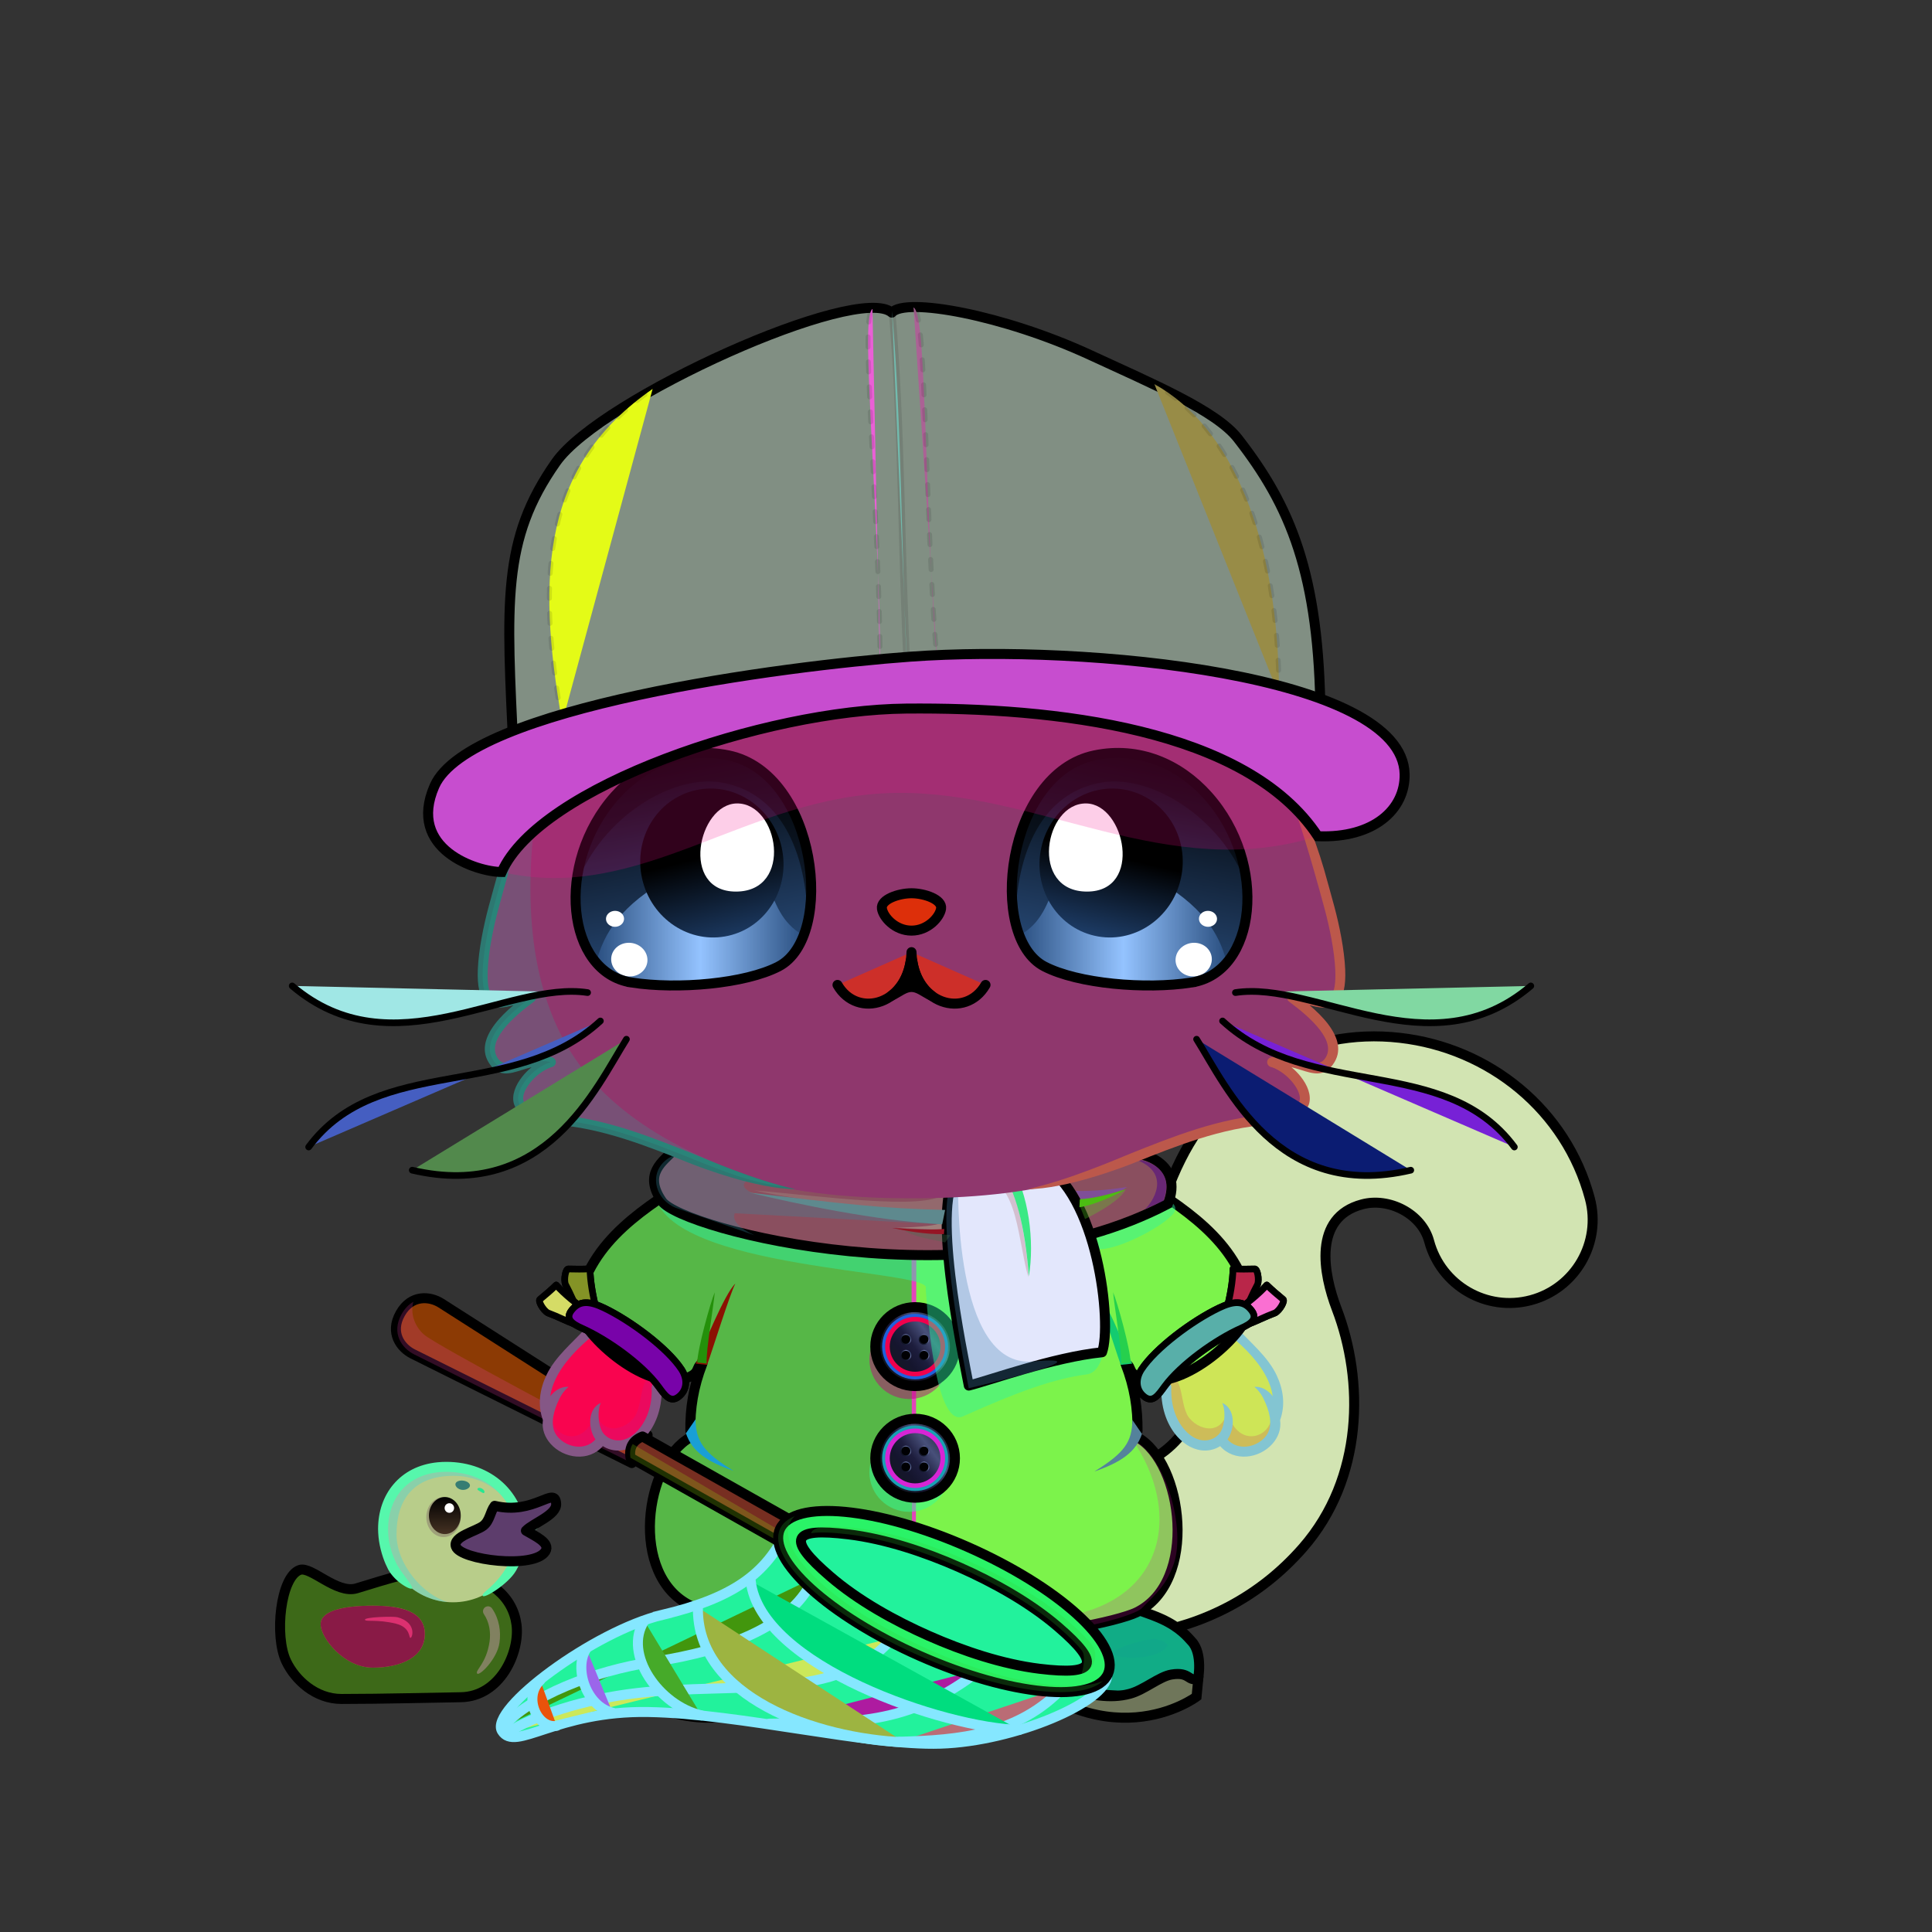 <svg xmlns="http://www.w3.org/2000/svg" xmlns:xlink="http://www.w3.org/1999/xlink" style="shape-rendering:geometricPrecision; text-rendering:geometricPrecision; image-rendering:optimizeQuality; fill-rule:evenodd; clip-rule:evenodd" version="1.1" viewBox="0 0 29000 29000" xml:space="preserve"><rect x="0" y="0" width="29000" height="29000" fill="#333333" stroke="none"/><defs><style type="text/css">.HairBack-Cat0fil22 {fill:none}
.Tail-Cat0fil25 {fill:url(#Tail-Cat0id925)}
.Tail-Cat0fil26 {fill:#eaebef}
.Tail-Cat0fil14 {fill:black;fill-opacity:0.2}
.Tail-Cat0fil22 {fill:none}
.Tail-Cat0str0 {stroke:black;stroke-width:150;stroke-linecap:round;stroke-linejoin:round}
.RightPaw-Cat0fil26 {fill:#eaebef}
.RightPaw-Cat0fil14 {fill:black;fill-opacity:0.2}
.RightPaw-Cat0fil32 {fill:black;fill-rule:nonzero}
.LeftPaw-Cat0fil26 {fill:#eaebef}
.LeftPaw-Cat0fil14 {fill:black;fill-opacity:0.2}
.LeftPaw-Cat0fil32 {fill:black;fill-rule:nonzero}
.Body-Cat5fil62 {fill:url(#Body-Cat5id318)}
.Body-Cat5fil66 {fill:url(#Body-Cat5id563)}
.Body-Cat5fil14 {fill:black;fill-opacity:0.2}
.Body-Cat5fil32 {fill:black;fill-rule:nonzero}
.Head-Cat5fil145 {fill:url(#Head-Cat5id31)}
.Head-Cat5fil32 {fill:black;fill-rule:nonzero}
.Head-Cat5fil14 {fill:black;fill-opacity:0.2}
.Mouth-Cat0fil22 {fill:none}
.Mouth-Cat0str0 {stroke:black;stroke-width:150;stroke-linecap:round;stroke-linejoin:round}
.Mouth-Cat0fil100 {fill:black}
.Eyes-Cat0fil155 {fill:#646568}
.Eyes-Cat0fil14 {fill:black;fill-opacity:0.2}
.Eyes-Cat0fil156 {fill:url(#Eyes-Cat0id955)}
.Eyes-Cat0fil157 {fill:black;fill-opacity:0.502}
.Eyes-Cat0fil158 {fill:url(#Eyes-Cat0id659)}
.Eyes-Cat0fil152 {fill:white}
.Eyes-Cat0fil159 {fill:url(#Eyes-Cat0id637)}
.Eyes-Cat0fil160 {fill:url(#Eyes-Cat0id954)}
.Eyes-Cat0fil161 {fill:url(#Eyes-Cat0id779)}
.Eyes-Cat0fil162 {fill:url(#Eyes-Cat0id628)}
.Eyes-Cat0fil22 {fill:none}
.Eyes-Cat0str4 {stroke:black;stroke-width:150}
.Moustache-Cat2fil22 {fill:none}
.Moustache-Cat2str5 {stroke:black;stroke-width:100;stroke-linecap:round;stroke-linejoin:round}
.Nose-Cat0fil221 {fill:url(#Nose-Cat0id921)}
.Nose-Cat0str0 {stroke:black;stroke-width:150;stroke-linecap:round;stroke-linejoin:round}
.BraceletLeather-Mediumfil43new {fill:white;fill-opacity:0.2}
.BraceletLeather-Mediumfil46new {fill:white;fill-rule:nonzero;fill-opacity:0.2}
.BraceletLeather-Mediumfil42new {fill:url(#BraceletLeather-Mediumid14new)}
.BraceletLeather-Mediumstr3new {stroke:black;stroke-width:100;stroke-linecap:round;stroke-linejoin:round}
.BraceletLeather-Mediumfil33new {fill:none}
.BraceletLeather-Mediumfil44new {fill:url(#BraceletLeather-Mediumid88new)}
.BraceletLeather-Mediumfil45new {fill:url(#BraceletLeather-Mediumid672new);fill-rule:nonzero}
.BraceletLeather-Mediumstr4new {stroke:black;stroke-width:100}
.BraceletLeather-Mediumfil47new {fill:none;fill-rule:nonzero}
.BraceletLeather-Mediumfil48new {fill:url(#BraceletLeather-Mediumid15new)}
.BraceletLeather-Mediumfil49new {fill:url(#BraceletLeather-Mediumid207new)}
.BraceletLeather-Mediumfil50new {fill:url(#BraceletLeather-Mediumid690new);fill-rule:nonzero}
.HatG-Mediumfil14new {fill:black;fill-opacity:0.2}
.HatG-Mediumfil635new {fill:url(#HatG-Mediumid47new)}
.HatG-Mediumfil636new {fill:url(#HatG-Mediumid218new)}
.HatG-Mediumfil637new {fill:url(#HatG-Mediumid49new)}
.HatG-Mediumfil638new {fill:url(#HatG-Mediumid170new)}
.HatG-Mediumfil640new {fill:url(#HatG-Mediumid3new)}
.HatG-Mediumfil641new {fill:url(#HatG-Mediumid56new)}
.HatG-Mediumfil33new {fill:none}
.HatG-Mediumstr0new {stroke:black;stroke-width:150;stroke-linecap:round;stroke-linejoin:round}
.HatG-Mediumfil639new {fill:none}
.HatG-Mediumstr19new {stroke:black;stroke-width:100;stroke-opacity:0.102}
.HatG-Mediumstr20new {stroke:black;stroke-width:75;stroke-linecap:round;stroke-linejoin:round;stroke-dasharray:150 225;stroke-opacity:0.102}
.HatG-Mediumstr6new {stroke:black;stroke-width:150}
.WeaponBflyNetBack-Mediumfil1 {fill:black;fill-rule:nonzero;fill-opacity:0.2}
.WeaponBflyNetBack-Mediumfil12 {fill:url(#WeaponBflyNetBack-Mediumid25);fill-rule:nonzero}
.WeaponBflyNetBack-Mediumstr0 {stroke:black;stroke-width:150;stroke-linecap:round;stroke-linejoin:round}
.WeaponBflyNet-Mediumfil13 {fill:white;fill-opacity:0.702}
.WeaponBflyNet-Mediumfil3 {fill:black;fill-opacity:0.2}
.WeaponBflyNet-Mediumfil14 {fill:none}
.WeaponBflyNet-Mediumstr2 {stroke:#85E7FF;stroke-width:150;stroke-linecap:round;stroke-linejoin:round}
.WeaponBflyNet-Mediumstr3 {stroke:#85E7FF;stroke-width:150}
.WeaponBflyNet-Mediumfil15 {fill:url(#WeaponBflyNet-Mediumid2)}
.WeaponBflyNet-Mediumstr0 {stroke:black;stroke-width:150;stroke-linecap:round;stroke-linejoin:round}
.WeaponBflyNet-Mediumfil16 {fill:url(#WeaponBflyNet-Mediumid1)}
.WeaponBflyNet-Mediumstr1 {stroke:black;stroke-width:150}
.AccessoryDuckfil122 {fill:url(#AccessoryDuckid90)}
.AccessoryDuckfil48 {fill:white;fill-opacity:0.502}
.AccessoryDuckfil123 {fill:#CC1400;fill-opacity:0.302}
.AccessoryDuckfil124 {fill:url(#AccessoryDuckid94)}
.AccessoryDuckfil3 {fill:black;fill-rule:nonzero}
.AccessoryDuckfil125 {fill:url(#AccessoryDuckid39)}
.AccessoryDuckfil126 {fill:url(#AccessoryDuckid95)}
.AccessoryDuckfil127 {fill:url(#AccessoryDuckid92)}
.AccessoryDuckfil2 {fill:none}
.AccessoryDuckfil128 {fill:#912323;fill-opacity:0.502}
.AccessoryDuckfil14 {fill:white}
.AccessoryDuckfil129 {fill:white;fill-rule:nonzero;fill-opacity:0.502}
.AccessoryDuckfil130 {fill:white;fill-rule:nonzero}
.AccessoryDuckstr1 {stroke:black;stroke-width:150}
.AccessoryDuckstr18 {stroke:#99CC66;stroke-width:150;stroke-linecap:round;stroke-linejoin:round}
.AccessoryDuckstr0 {stroke:black;stroke-width:150;stroke-linecap:round;stroke-linejoin:round}
.NecklaceSnowman-Mediumfil110 {fill:#eaebef;fill-rule:nonzero;fill-opacity:0.051}
.NecklaceSnowman-Mediumfil112 {fill:black;fill-rule:nonzero}
.NecklaceSnowman-Mediumfil113 {fill:#990000}
.NecklaceSnowman-Mediumfil148 {fill:url(#NecklaceSnowman-Mediumid165)}
.NecklaceSnowman-Mediumfil150 {fill:url(#NecklaceSnowman-Mediumid164)}
.NecklaceSnowman-Mediumfil117 {fill:#450000;fill-opacity:0.149}
.NecklaceSnowman-Mediumfil151 {fill:url(#NecklaceSnowman-Mediumid69)}
.NecklaceSnowman-Mediumfil119 {fill:#224499;fill-opacity:0.2}
.NecklaceSnowman-Mediumfil120 {fill:black}
.NecklaceSnowman-Mediumfil121 {fill:#000040;fill-opacity:0.502}
.NecklaceSnowman-Mediumfil153 {fill:url(#NecklaceSnowman-Mediumid5)}
.NecklaceSnowman-Mediumfil154 {fill:url(#NecklaceSnowman-Mediumid181);fill-rule:nonzero}
.NecklaceSnowman-Mediumfil155 {fill:url(#NecklaceSnowman-Mediumid67)}
.NecklaceSnowman-Mediumfil156 {fill:url(#NecklaceSnowman-Mediumid24)}
.NecklaceSnowman-Mediumfil127 {fill:#000003}
.NecklaceSnowman-Mediumfil157 {fill:url(#NecklaceSnowman-Mediumid22)}
.NecklaceSnowman-Mediumfil158 {fill:url(#NecklaceSnowman-Mediumid19)}
.NecklaceSnowman-Mediumfil159 {fill:url(#NecklaceSnowman-Mediumid6)}
.NecklaceSnowman-Mediumfil160 {fill:url(#NecklaceSnowman-Mediumid66)}
.NecklaceSnowman-Mediumfil161 {fill:url(#NecklaceSnowman-Mediumid23)}
.NecklaceSnowman-Mediumfil162 {fill:url(#NecklaceSnowman-Mediumid20)}
.NecklaceSnowman-Mediumfil163 {fill:url(#NecklaceSnowman-Mediumid21)}
.NecklaceSnowman-Mediumfil137 {fill:#06062E;fill-opacity:0.451}
.NecklaceSnowman-Mediumfil164 {fill:url(#NecklaceSnowman-Mediumid3)}
.NecklaceSnowman-Mediumfil139 {fill:#F0EBEB}
.NecklaceSnowman-Mediumfil165 {fill:#d3d6e3}
.NecklaceSnowman-Mediumfil166 {fill:url(#NecklaceSnowman-Mediumid0)}
.NecklaceSnowman-Mediumfil142 {fill:#F8DFDD;fill-opacity:0.502}
.NecklaceSnowman-Mediumfil143 {fill:#F8DFDD;fill-opacity:0.4}
.NecklaceSnowman-Mediumfil144 {fill:#F8DFDD;fill-opacity:0.349}
.NecklaceSnowman-Mediumfil145 {fill:#F8DFDD;fill-opacity:0.302}
.NecklaceSnowman-Mediumfil146 {fill:black;fill-opacity:0.302}
.NecklaceSnowman-Mediumfil107 {fill:#CC1400}
.NecklaceSnowman-Mediumstr2 {stroke:black;stroke-width:150;stroke-linecap:round;stroke-linejoin:round;stroke-miterlimit:22.926}
.NecklaceSnowman-Mediumfil108 {fill:none;fill-rule:nonzero}
.NecklaceSnowman-Mediumfil147 {fill:url(#NecklaceSnowman-Mediumid4)}
.NecklaceSnowman-Mediumfil111 {fill:#EBEBFF}
.NecklaceSnowman-Mediumstr5 {stroke:black;stroke-width:150;stroke-miterlimit:22.926}
.NecklaceSnowman-Mediumfil80 {fill:none}
.NecklaceSnowman-Mediumstr3 {stroke:black;stroke-width:200;stroke-linecap:round;stroke-linejoin:round;stroke-miterlimit:22.926}
.NecklaceSnowman-Mediumstr0 {stroke:black;stroke-width:150;stroke-linecap:round;stroke-linejoin:round;stroke-miterlimit:22.926}
.NecklaceSnowman-Mediumstr4 {stroke:black;stroke-width:20;stroke-linecap:round;stroke-linejoin:round;stroke-miterlimit:1145.92;stroke-dasharray:20 60}
.NecklaceSnowman-Mediumfil149 {fill:url(#NecklaceSnowman-Mediumid1)}
.NecklaceSnowman-Mediumstr6 {stroke:black;stroke-width:150;stroke-linecap:round;stroke-linejoin:round;stroke-miterlimit:22.926}
.NecklaceSnowman-Mediumfil152 {fill:url(#NecklaceSnowman-Mediumid2)}
.NecklaceSnowman-Mediumstr7 {stroke:black;stroke-width:150;stroke-miterlimit:22.926}
</style><linearGradient gradientUnits="objectBoundingBox" id="Tail-Cat0id925" x1="56.92%" x2="43.08%" y1="93.429%" y2="6.571%">
   <stop offset="0" style="stop-opacity:1; stop-color:#73777d"/>
   <stop offset="1" style="stop-opacity:1; stop-color:#bdbdbd"/>
  </linearGradient><linearGradient gradientUnits="objectBoundingBox" id="Body-Cat5id318" x1="50%" x2="50%" xlink:href="#Body-Cat5id36" y1="0%" y2="100%">
  </linearGradient><linearGradient gradientUnits="userSpaceOnUse" id="Body-Cat5id563" x1="13681.9" x2="13681.9" y1="22723.6" y2="18198.8">
   <stop offset="0" style="stop-opacity:1; stop-color:#eaebef"/>
   <stop offset="0.459" style="stop-opacity:1; stop-color:#eaebef"/>
   <stop offset="1" style="stop-opacity:1; stop-color:#d3d6e3"/>
  </linearGradient><linearGradient gradientUnits="userSpaceOnUse" id="Head-Cat5id31" x1="13681.9" x2="13681.9" y1="17986.7" y2="7484.8">
   <stop offset="0" style="stop-opacity:1; stop-color:#73777d"/>
   <stop offset="0.031" style="stop-opacity:1; stop-color:#73777d"/>
   <stop offset="0.322" style="stop-opacity:1; stop-color:#9d9fa2"/>
   <stop offset="1" style="stop-opacity:1; stop-color:#bdbdbd"/>
  </linearGradient><linearGradient gradientUnits="objectBoundingBox" id="Eyes-Cat0id955" x1="60.35%" x2="39.651%" xlink:href="#Eyes-Cat0id27" y1="96.739%" y2="3.261%">
  </linearGradient><linearGradient gradientUnits="objectBoundingBox" id="Eyes-Cat0id659" x1="0%" x2="100%" xlink:href="#Eyes-Cat0id57" y1="50%" y2="50%">
  </linearGradient><linearGradient gradientUnits="objectBoundingBox" id="Eyes-Cat0id637" x1="38.013%" x2="61.988%" xlink:href="#Eyes-Cat0id384" y1="1.178%" y2="98.822%">
  </linearGradient><linearGradient gradientUnits="objectBoundingBox" id="Eyes-Cat0id954" x1="39.65%" x2="60.349%" xlink:href="#Eyes-Cat0id27" y1="96.739%" y2="3.261%">
  </linearGradient><linearGradient gradientUnits="userSpaceOnUse" id="Eyes-Cat0id779" x1="15300.9" x2="18414.9" xlink:href="#Eyes-Cat0id57" y1="13980.1" y2="13980.1">
  </linearGradient><linearGradient gradientUnits="userSpaceOnUse" id="Eyes-Cat0id628" x1="16936" x2="16420.2" xlink:href="#Eyes-Cat0id384" y1="11862.3" y2="14045.7">
  </linearGradient><linearGradient gradientUnits="userSpaceOnUse" id="Nose-Cat0id921" x1="13681.9" x2="13681.9" y1="13407.9" y2="13968.6">
   <stop offset="0" style="stop-opacity:1; stop-color:#FFCCCC"/>
   <stop offset="1" style="stop-opacity:1; stop-color:#DB9092"/>
  </linearGradient><linearGradient gradientUnits="userSpaceOnUse" id="BraceletLeather-Mediumid14new" x1="8682.96" x2="8745.92" y1="19682.8" y2="19053.1">
   <stop offset="0" style="stop-opacity:1; stop-color:#683501"/>
   <stop offset="1" style="stop-opacity:1; stop-color:#B08227"/>
  </linearGradient><linearGradient gradientUnits="userSpaceOnUse" id="BraceletLeather-Mediumid88new" x1="8626.8" x2="8294.02" xlink:href="#BraceletLeather-Mediumid14new" y1="19859" y2="19314.4">
  </linearGradient><linearGradient gradientUnits="userSpaceOnUse" id="BraceletLeather-Mediumid672new" x1="8784.44" x2="10049.5" y1="19759" y2="20796.3">
   <stop offset="0" style="stop-opacity:1; stop-color:#643300"/>
   <stop offset="0.322" style="stop-opacity:1; stop-color:#B5872A"/>
   <stop offset="1" style="stop-opacity:1; stop-color:#643300"/>
  </linearGradient><linearGradient gradientUnits="userSpaceOnUse" id="BraceletLeather-Mediumid15new" x1="18680.9" x2="18617.9" xlink:href="#BraceletLeather-Mediumid14new" y1="19682.8" y2="19053.1">
  </linearGradient><linearGradient gradientUnits="userSpaceOnUse" id="BraceletLeather-Mediumid207new" x1="18737" x2="19069.8" xlink:href="#BraceletLeather-Mediumid14new" y1="19859" y2="19314.4">
  </linearGradient><linearGradient gradientUnits="userSpaceOnUse" id="BraceletLeather-Mediumid690new" x1="18579.4" x2="17314.3" xlink:href="#BraceletLeather-Mediumid672new" y1="19759" y2="20796.3">
  </linearGradient><linearGradient gradientUnits="userSpaceOnUse" id="HatG-Mediumid47new" x1="8773.38" x2="12925.9" y1="10563.5" y2="5372.75">
   <stop offset="0" style="stop-opacity:1; stop-color:#CCCCD0"/>
   <stop offset="1" style="stop-opacity:1; stop-color:#F2F2F6"/>
  </linearGradient><linearGradient gradientUnits="userSpaceOnUse" id="HatG-Mediumid218new" x1="7703.58" x2="9238.2" xlink:href="#HatG-Mediumid170new" y1="10639.8" y2="6826.5">
  </linearGradient><linearGradient gradientUnits="userSpaceOnUse" id="HatG-Mediumid49new" x1="14578.6" x2="18656.5" y1="10035.4" y2="5357.8">
   <stop offset="0" style="stop-opacity:1; stop-color:#DBDBE0"/>
   <stop offset="0.749" style="stop-opacity:1; stop-color:white"/>
   <stop offset="1" style="stop-opacity:1; stop-color:white"/>
  </linearGradient><linearGradient gradientUnits="userSpaceOnUse" id="HatG-Mediumid3new" x1="13755" x2="13755" y1="9815.97" y2="13088.5">
   <stop offset="0" style="stop-opacity:1; stop-color:#15153B"/>
   <stop offset="1" style="stop-opacity:1; stop-color:#080814"/>
  </linearGradient><linearGradient gradientUnits="userSpaceOnUse" id="HatG-Mediumid56new" x1="20387.5" x2="7122.61" y1="10226.4" y2="11933.8">
   <stop offset="0" style="stop-opacity:1; stop-color:#6666CC"/>
   <stop offset="1" style="stop-opacity:1; stop-color:#3D3B78"/>
  </linearGradient><linearGradient gradientUnits="userSpaceOnUse" id="WeaponBflyNetBack-Mediumid25" x1="7204.83" x2="8458.79" y1="22047.5" y2="19400.3">
   <stop offset="0" style="stop-opacity:1; stop-color:#FF6666"/>
   <stop offset="1" style="stop-opacity:1; stop-color:#FFC5B0"/>
  </linearGradient><linearGradient gradientUnits="userSpaceOnUse" id="WeaponBflyNet-Mediumid2" x1="9470.94" x2="12022.2" y1="22463.7" y2="22328">
   <stop offset="0" style="stop-opacity:1; stop-color:#5C3005"/>
   <stop offset="1" style="stop-opacity:1; stop-color:#B87939"/>
  </linearGradient><linearGradient gradientUnits="userSpaceOnUse" id="WeaponBflyNet-Mediumid1" x1="14169.4" x2="14169.4" y1="25399.5" y2="22680.1">
   <stop offset="0" style="stop-opacity:1; stop-color:#D4A373"/>
   <stop offset="1" style="stop-opacity:1; stop-color:#B87939"/>
  </linearGradient><radialGradient cx="5981.45" cy="24530.5" fx="5981.45" fy="24530.5" gradientTransform="matrix(1.083 -0.053 0.097 0.592 -2877 10334)" gradientUnits="userSpaceOnUse" id="AccessoryDuckid90" r="1635.36">
   <stop offset="0" style="stop-opacity:1; stop-color:#FFF256"/>
   <stop offset="0.631" style="stop-opacity:1; stop-color:#FEE75C"/>
   <stop offset="1" style="stop-opacity:1; stop-color:#FFD83B"/>
  </radialGradient><radialGradient cx="6799.04" cy="23034.7" fx="6799.04" fy="23034.7" gradientTransform="matrix(1.083 -0.097 0.097 1.083 -2800 -1242)" gradientUnits="userSpaceOnUse" id="AccessoryDuckid94" r="935.18" xlink:href="#AccessoryDuckid90">
  </radialGradient><linearGradient gradientUnits="userSpaceOnUse" id="AccessoryDuckid39" x1="6677.2" x2="6677.2" y1="22471.8" y2="23026.9">
   <stop offset="0" style="stop-opacity:1; stop-color:black"/>
   <stop offset="1" style="stop-opacity:1; stop-color:#453223"/>
  </linearGradient><radialGradient cx="7621.66" cy="22955.4" fx="7621.66" fy="22955.4" gradientTransform="matrix(1 -0 -0 0.646 0 8130)" gradientUnits="userSpaceOnUse" id="AccessoryDuckid95" r="730.87">
   <stop offset="0" style="stop-opacity:1; stop-color:#FFB73B"/>
   <stop offset="1" style="stop-opacity:1; stop-color:#E05A00"/>
  </radialGradient><radialGradient cx="5594.96" cy="24567.2" fx="5594.96" fy="24567.2" gradientTransform="matrix(1.083 -0.058 0.097 0.644 -2849 9066)" gradientUnits="userSpaceOnUse" id="AccessoryDuckid92" r="719.36" xlink:href="#AccessoryDuckid90">
  </radialGradient><linearGradient gradientUnits="userSpaceOnUse" id="NecklaceSnowman-Mediumid165" x1="11788.62" x2="12316.24" xlink:href="#NecklaceSnowman-Mediumid163" y1="23990.43" y2="23856.6">
  </linearGradient><linearGradient gradientUnits="userSpaceOnUse" id="NecklaceSnowman-Mediumid164" x1="15739.02" x2="15211.4" xlink:href="#NecklaceSnowman-Mediumid163" y1="23990.43" y2="23856.6">
  </linearGradient><linearGradient gradientUnits="userSpaceOnUse" id="NecklaceSnowman-Mediumid69" x1="10555.39" x2="17075.57" y1="22838.64" y2="19246.08">
   <stop offset="0" style="stop-opacity:1; stop-color:#E8F6FF"/>
   <stop offset="0.122" style="stop-opacity:1; stop-color:#EAF5FA"/>
   <stop offset="0.38" style="stop-opacity:1; stop-color:#E5F5FC"/>
   <stop offset="1" style="stop-opacity:1; stop-color:#EDF4F5"/>
  </linearGradient><linearGradient gradientUnits="userSpaceOnUse" id="NecklaceSnowman-Mediumid5" x1="13339.08" x2="14133.16" y1="20507.5" y2="19918.82">
   <stop offset="0" style="stop-opacity:1; stop-color:#0E1021"/>
   <stop offset="0.4" style="stop-opacity:1; stop-color:#1F2946"/>
   <stop offset="0.8" style="stop-opacity:1; stop-color:#6F78A8"/>
   <stop offset="1" style="stop-opacity:1; stop-color:#31436B"/>
  </linearGradient><linearGradient gradientUnits="objectBoundingBox" id="NecklaceSnowman-Mediumid181" x1="0%" x2="100%" y1="50%" y2="50%">
   <stop offset="0" style="stop-opacity:1; stop-color:black"/>
   <stop offset="1" style="stop-opacity:1; stop-color:#161A3D"/>
  </linearGradient><linearGradient gradientUnits="userSpaceOnUse" id="NecklaceSnowman-Mediumid67" x1="13530.72" x2="13660.96" xlink:href="#NecklaceSnowman-Mediumid5" y1="20153.19" y2="20057.43">
  </linearGradient><linearGradient gradientUnits="userSpaceOnUse" id="NecklaceSnowman-Mediumid24" x1="13532.39" x2="13662.63" xlink:href="#NecklaceSnowman-Mediumid5" y1="20390.89" y2="20295.13">
  </linearGradient><linearGradient gradientUnits="userSpaceOnUse" id="NecklaceSnowman-Mediumid22" x1="13805" x2="13935.24" xlink:href="#NecklaceSnowman-Mediumid5" y1="20153.19" y2="20057.43">
  </linearGradient><linearGradient gradientUnits="userSpaceOnUse" id="NecklaceSnowman-Mediumid19" x1="13805" x2="13935.24" xlink:href="#NecklaceSnowman-Mediumid5" y1="20391.19" y2="20295.43">
  </linearGradient><linearGradient gradientUnits="userSpaceOnUse" id="NecklaceSnowman-Mediumid6" x1="13339.08" x2="14133.16" xlink:href="#NecklaceSnowman-Mediumid5" y1="22183.2" y2="21594.52">
  </linearGradient><linearGradient gradientUnits="userSpaceOnUse" id="NecklaceSnowman-Mediumid66" x1="13530.72" x2="13660.96" xlink:href="#NecklaceSnowman-Mediumid5" y1="21828.89" y2="21733.13">
  </linearGradient><linearGradient gradientUnits="userSpaceOnUse" id="NecklaceSnowman-Mediumid23" x1="13532.39" x2="13662.63" xlink:href="#NecklaceSnowman-Mediumid5" y1="22066.59" y2="21970.83">
  </linearGradient><linearGradient gradientUnits="userSpaceOnUse" id="NecklaceSnowman-Mediumid20" x1="13805" x2="13935.24" xlink:href="#NecklaceSnowman-Mediumid5" y1="21828.89" y2="21733.13">
  </linearGradient><linearGradient gradientUnits="userSpaceOnUse" id="NecklaceSnowman-Mediumid21" x1="13805" x2="13935.24" xlink:href="#NecklaceSnowman-Mediumid5" y1="22066.89" y2="21971.13">
  </linearGradient><linearGradient gradientUnits="userSpaceOnUse" id="NecklaceSnowman-Mediumid3" x1="9830.14" x2="17585.01" xlink:href="#NecklaceSnowman-Mediumid0" y1="18068.84" y2="18068.84">
  </linearGradient><linearGradient gradientUnits="userSpaceOnUse" id="NecklaceSnowman-Mediumid4" x1="9527.64" x2="12624.12" xlink:href="#NecklaceSnowman-Mediumid0" y1="24588.04" y2="24588.04">
  </linearGradient><linearGradient gradientUnits="userSpaceOnUse" id="NecklaceSnowman-Mediumid1" x1="14903.52" x2="18000" xlink:href="#NecklaceSnowman-Mediumid0" y1="24588.04" y2="24588.04">
  </linearGradient><linearGradient gradientUnits="objectBoundingBox" id="NecklaceSnowman-Mediumid2" x1="9.969%" x2="90.031%" y1="79.962%" y2="20.038%">
   <stop offset="0" style="stop-opacity:1; stop-color:#11121A"/>
   <stop offset="0.165" style="stop-opacity:1; stop-color:#141825"/>
   <stop offset="0.329" style="stop-opacity:1; stop-color:#15152E"/>
   <stop offset="0.49" style="stop-opacity:1; stop-color:#1D1D3D"/>
   <stop offset="0.722" style="stop-opacity:1; stop-color:#48507A"/>
   <stop offset="1" style="stop-opacity:1; stop-color:#171F30"/>
  </linearGradient><linearGradient gradientUnits="userSpaceOnUse" id="Body-Cat5id36" x1="13681.9" x2="13681.9" y1="17936.7" y2="7484.8">
   <stop offset="0" style="stop-opacity:1; stop-color:#73777d"/>
   <stop offset="0.031" style="stop-opacity:1; stop-color:#73777d"/>
   <stop offset="0.529" style="stop-opacity:1; stop-color:#9d9fa2"/>
   <stop offset="1" style="stop-opacity:1; stop-color:#bdbdbd"/>
  </linearGradient><linearGradient gradientUnits="userSpaceOnUse" id="Eyes-Cat0id27" x1="16937.6" x2="16937.6" y1="14961.3" y2="11448.6">
   <stop offset="0" style="stop-opacity:1; stop-color:#2a4f80"/>
   <stop offset="1" style="stop-opacity:1; stop-color:black"/>
  </linearGradient><linearGradient gradientUnits="objectBoundingBox" id="Eyes-Cat0id57" x1="100%" x2="0%" y1="50%" y2="50%">
   <stop offset="0" style="stop-opacity:1; stop-color:#2a4f80"/>
   <stop offset="0.502" style="stop-opacity:1; stop-color:#94c3ff"/>
   <stop offset="1" style="stop-opacity:1; stop-color:#2a4f80"/>
  </linearGradient><linearGradient gradientUnits="userSpaceOnUse" id="Eyes-Cat0id384" x1="16417.8" x2="16417.8" y1="11784.3" y2="14068.5">
   <stop offset="0" style="stop-opacity:1; stop-color:black"/>
   <stop offset="0.45" style="stop-opacity:1; stop-color:black"/>
   <stop offset="1" style="stop-opacity:1; stop-color:#1d3c66"/>
  </linearGradient><linearGradient gradientUnits="userSpaceOnUse" id="HatG-Mediumid170new" x1="18179.1" x2="19599.3" y1="10226.2" y2="6697.29">
   <stop offset="0" style="stop-opacity:1; stop-color:#15153B"/>
   <stop offset="1" style="stop-opacity:1; stop-color:#4A47A1"/>
  </linearGradient><linearGradient gradientUnits="userSpaceOnUse" id="NecklaceSnowman-Mediumid163" x1="11773.93" x2="12305.56" y1="24009.14" y2="23874.29">
   <stop offset="0" style="stop-opacity:1; stop-color:#B0929B"/>
   <stop offset="0.478" style="stop-opacity:1; stop-color:#F2F2F2"/>
   <stop offset="1" style="stop-opacity:1; stop-color:#D6DAE3"/>
  </linearGradient><linearGradient gradientUnits="userSpaceOnUse" id="NecklaceSnowman-Mediumid0" x1="14210.32" x2="16587.29" y1="19112.42" y2="19112.42">
   <stop offset="0" style="stop-opacity:1; stop-color:#63231B"/>
   <stop offset="1" style="stop-opacity:1; stop-color:#D22424"/>
  </linearGradient></defs><g id="HairBack-Cat0">
 <animateTransform additive="sum" attributeName="transform" dur="10" repeatCount="indefinite" type="translate" values="0;0 200;0;0 200;0;0 200;0;0 200;0"/>
  <rect class="HairBack-Cat0fil22" height="890" width="890" x="13237" y="6590"/>
 </g><g id="Tail-Cat0">
  <path class="Tail-Cat0fil25" d="M12493 21526c-108,-680 356,-1318 1035,-1426 680,-108 1318,356 1426,1035 72,449 615,757 1013,871 277,80 569,104 842,61 324,-52 634,-203 873,-476 315,-359 185,-698 48,-1055 -333,-871 -681,-1781 -6,-3132 633,-1266 1884,-1986 3288,-1826 1347,153 2497,1082 2852,2410 178,666 -218,1350 -884,1528 -666,178 -1350,-218 -1528,-884 -111,-412 -602,-663 -1007,-554 -739,197 -584,1038 -381,1569 411,1074 408,2538 -507,3585 -653,748 -1490,1157 -2357,1296 -1260,201 -2607,-168 -3570,-1011 -591,-519 -1010,-1199 -1137,-1991z" style="fill:#d57c9d"/>
  <path class="Tail-Cat0fil26" d="M17666 17404c633,-1266 1884,-1986 3288,-1826 1347,153 2497,1082 2852,2410 178,666 -218,1350 -884,1528 -666,178 -1350,-218 -1528,-884 -111,-412 -602,-663 -1007,-554 -739,197 -584,1038 -381,1569 -1404,-333 -610,-3081 -2340,-2243z" style="fill:#5f3799"/>
  <path class="Tail-Cat0fil14" d="M12493 21526c-51,-321 26,-633 192,-884l227 -137c304,-15 813,942 1117,927 875,2545 4568,3180 6172,593 -119,430 -326,844 -644,1207 -653,748 -1490,1157 -2357,1296 -1260,201 -2607,-168 -3570,-1011 -591,-519 -1010,-1199 -1137,-1991z" style="fill:#2a276d"/>
  <path class="Tail-Cat0fil14" d="M23852 18675c-20,64 -45,127 -75,187 20,-67 45,-129 75,-187zm-75 188c-154,311 -436,557 -797,653 -666,178 -1350,-218 -1528,-884 -111,-412 -602,-663 -1007,-554 -372,99 -517,362 -544,666l0 0c-70,-634 533,-1204 1070,-1107 893,163 894,897 1378,1194 482,295 900,330 1428,32z" style="fill:#2ba3ca"/>
  <path class="Tail-Cat0fil22 Tail-Cat0str0" d="M12493 21526c-108,-680 356,-1318 1035,-1426 680,-108 1318,356 1426,1035 72,449 615,757 1013,871 277,80 569,104 842,61 324,-52 634,-203 873,-476 315,-359 185,-698 48,-1055 -333,-871 -681,-1781 -6,-3132 633,-1266 1884,-1986 3288,-1826 1347,153 2497,1082 2852,2410 178,666 -218,1350 -884,1528 -666,178 -1350,-218 -1528,-884 -111,-412 -602,-663 -1007,-554 -739,197 -584,1038 -381,1569 411,1074 408,2538 -507,3585 -653,748 -1490,1157 -2357,1296 -1260,201 -2607,-168 -3570,-1011 -591,-519 -1010,-1199 -1137,-1991z" style="fill:#d2e4b2"/>
 </g><g id="Body-Cat5">
 <animateTransform additive="sum" attributeName="transform" dur="10" repeatCount="indefinite" type="translate" values="0;0 200;0;0 200;0;0 200;0;0 200;0"/>
  <path class="Body-Cat5fil62" d="M13682 23135c-1548,0 -2752,-291 -2993,-1956 -147,-1014 391,-2287 991,-3420 634,80 1289,123 2002,142 713,-19 1367,-62 2002,-142 600,1133 1137,2406 991,3420 -242,1665 -1445,1956 -2993,1956z" style="fill:#137d63"/>
  <path class="Body-Cat5fil66" d="M13682 22724c-1582,0 -2371,-1741 -2102,-2324 180,-390 11,-191 -152,-208 -181,-20 -163,-248 -40,-495 135,-271 400,-483 245,-440 -406,109 -144,-572 179,-894 374,-373 1066,7 1870,7 804,0 1496,-380 1870,-7 323,322 585,1003 179,894 -155,-43 110,169 245,440 123,247 141,475 -40,495 -163,17 -332,-182 -152,208 269,583 -520,2324 -2102,2324z" style="fill:#885fdf"/>
  <path class="Body-Cat5fil14" d="M12621 23067c-1016,-156 -1749,-629 -1932,-1888 -75,-519 29,-1106 229,-1707 -223,2001 402,3257 1703,3595z" style="fill:#fce8f7"/>
  <path class="Body-Cat5fil32" d="M11012 22144c-250,-321 -348,-641 -397,-954 -59,-377 -24,-998 184,-1320 -78,421 -93,905 -36,1298 50,341 104,572 249,976z" style="fill:#d48e41"/>
  <path class="Body-Cat5fil14" d="M14743 23067c1016,-156 1749,-629 1932,-1888 75,-519 -29,-1106 -229,-1707 223,2001 -402,3257 -1703,3595z" style="fill:#cea3d5"/>
  <path class="Body-Cat5fil32" d="M16352 22144c250,-321 347,-641 397,-954 59,-377 24,-998 -184,-1320 78,421 93,905 36,1298 -50,341 -104,572 -249,976z" style="fill:#8e6903"/>
  <path class="Body-Cat5fil32" d="M12471 19048c14,90 4,320 274,403 104,32 268,2 338,-92 41,-54 108,-17 116,35 27,176 135,303 267,367 69,33 144,49 218,46 72,-2 143,-23 205,-64 110,-73 193,-211 207,-426 2,-41 34,-72 70,-69 27,2 48,21 57,47 49,115 191,167 298,161 199,-12 328,-149 389,-357 24,291 -131,492 -383,506 -114,7 -234,-31 -324,-111 -43,180 -134,304 -248,378 -81,54 -173,81 -267,85 -93,3 -187,-17 -273,-58 -141,-68 -261,-192 -318,-364 -112,74 -260,99 -386,61 -266,-82 -287,-394 -240,-548z" style="fill:#7e64c8"/>
 </g><g id="WeaponBflyNetBack-Medium">
 <animateTransform additive="sum" attributeName="transform" dur="10" repeatCount="indefinite" type="translate" values="0;0 200;0;0 200;0;0 200;0;0 200;0"/>
  <path class="WeaponBflyNetBack-Mediumfil12 WeaponBflyNetBack-Mediumstr0" d="M9510 21699l211 -158 -3097 -1978c-171,-110 -453,-135 -615,154 -163,288 4,515 187,606l3288 1638 26 -262z" style="fill:#8c3a04"/>
  <path class="WeaponBflyNetBack-Mediumfil1" d="M6205 19540c-65,37 -126,96 -176,184 -162,288 5,515 188,606l3267 1631 22 -220c-464,-223 -2955,-1545 -3141,-1708 -152,-132 -207,-333 -160,-493z" style="fill:#fb44bd"/>
 </g><g id="RightPaw-Cat0">
 <animateTransform additive="sum" attributeName="transform" dur="10" repeatCount="indefinite" type="translate" values="0;0 200;0;0 200;0;0 200;0;0 200;0"/>
  <g id="_2842391375968">
   <path class="RightPaw-Cat0fil26" d="M17501 20836c-31,672 506,1059 828,766 253,397 884,103 809,-293 203,-535 -266,-1036 -634,-1325 -198,-64 -364,-248 -462,44 -114,341 -157,279 -402,398 -164,79 -11,352 -139,410z" style="fill:#cee557"/>
   <path class="RightPaw-Cat0fil14" d="M17501 20836c-31,672 506,1059 828,766 341,429 911,24 753,-293 -65,297 -520,408 -657,-118 -113,412 -522,237 -614,26 -96,-216 -45,-462 -254,-619 -2,93 16,193 -45,232l0 0 0 1c-2,0 -3,1 -5,2l0 0 0 0 0 0 0 0 -1 1 0 0 0 0c-2,1 -3,2 -5,2z" style="fill:#c91c61"/>
   <path class="RightPaw-Cat0fil32" d="M17437 20673c-79,-58 -168,63 -89,121 29,21 57,43 84,65 -4,302 99,551 246,712 55,61 118,109 183,144 146,76 312,82 454,-8 209,238 583,191 784,-34 86,-97 135,-221 116,-357 83,-234 46,-463 -52,-673 -133,-282 -403,-498 -588,-704 -34,-37 -181,-286 -215,-345 -58,-79 -178,10 -120,89 36,48 75,120 112,186 6,12 81,153 124,188 201,164 431,392 551,649 38,81 65,165 77,251 -53,-69 -156,-152 -275,-139 81,67 126,143 171,252 66,158 113,363 -12,503 -142,159 -412,205 -563,33 116,-164 118,-464 -80,-548 55,102 48,374 -55,477 -86,86 -222,119 -360,47 -49,-26 -97,-63 -141,-112 -129,-140 -218,-365 -207,-639 2,-22 -6,-44 -23,-60 -37,-34 -82,-68 -122,-98z" style="fill:#83c5d2"/>
  </g>
 </g><g id="LeftPaw-Cat0">
 <animateTransform additive="sum" attributeName="transform" dur="10" repeatCount="indefinite" type="translate" values="0;0 200;0;0 200;0;0 200;0;0 200;0"/>
  <path class="LeftPaw-Cat0fil26" d="M9863 20836c31,672 -506,1059 -828,766 -253,397 -884,103 -809,-293 -203,-535 266,-1036 634,-1325 198,-64 364,-248 462,44 114,341 157,279 402,398 164,79 11,352 139,410z" style="fill:#f9044f"/>
  <path class="LeftPaw-Cat0fil14" d="M9863 20836c31,672 -506,1059 -828,766 -341,429 -911,24 -754,-293 66,297 521,408 658,-118 113,412 522,237 614,26 95,-216 45,-462 254,-619 2,93 -16,193 45,232l0 0 0 1c2,0 3,1 5,2l0 0 0 0 0 0 0 0 0 1 1 0 0 0c1,1 3,2 5,2z" style="fill:#b5209e"/>
  <path class="LeftPaw-Cat0fil32" d="M9927 20673c79,-58 168,63 88,121 -28,21 -56,43 -83,65 4,302 -100,551 -246,712 -56,61 -118,109 -183,144 -146,76 -312,82 -454,-8 -209,238 -583,191 -784,-34 -86,-97 -135,-221 -116,-357 -83,-234 -46,-463 52,-673 133,-282 403,-498 588,-704 34,-37 180,-286 214,-345 59,-79 179,10 121,89 -36,48 -76,120 -112,186 -6,12 -81,153 -124,188 -201,164 -431,392 -551,649 -38,81 -66,165 -77,251 53,-69 156,-152 275,-139 -81,67 -126,143 -172,252 -65,158 -113,363 13,503 142,159 412,205 562,33 -115,-164 -117,-464 81,-548 -55,102 -48,374 55,477 86,86 222,119 359,47 50,-26 98,-63 142,-112 128,-140 218,-365 207,-639 -2,-22 6,-44 23,-60 37,-34 81,-68 122,-98z" style="fill:#855786"/>
 </g><g id="NecklaceSnowman-Medium">
  <g>
   <g>
   <g>
    <g>
     <g>
      <polygon class="NecklaceSnowman-Mediumfil107 NecklaceSnowman-Mediumstr2" points="12242.12,25073.24 12241.12,24807.24 11978.12,25010.24 "/>
      <path class="NecklaceSnowman-Mediumfil108 NecklaceSnowman-Mediumstr2" d="M12567.12 24633.24c-72,34 -202,100 -345,188 -216,134 -268,191 -330,247 -22,19 -178,196 -392,270 -480,165 -1372,270 -1874,-22" style="fill:#4fb701"/>
      <path class="NecklaceSnowman-Mediumfil108 NecklaceSnowman-Mediumstr2" d="M12471.12 24193.24c0,0 -402,68 -392,631" style="fill:#f3b638"/>
      <path class="NecklaceSnowman-Mediumfil147 NecklaceSnowman-Mediumstr2" d="M9545.21 25212.2c0,0 -77.83,-389.09 94.17,-573.09 55,-58 171.35,-211.44 456.82,-339.95 170.52,-76.76 367.26,-137.39 505.72,-182.84 29,-30 -251.59,-197.83 -276.59,-340.83 570,312 1871.79,-7.25 2298.79,-53.25 -101,135 -122,255 -142,388 -23,145 92,228 115,435 -13,24 -545,293 -559,315 -284,460 -628,511 -628,511 0,0 -1169.91,266.96 -1864.91,-159.04z" style="fill:#360773"/>
     </g>
     <path class="NecklaceSnowman-Mediumfil110" d="M10000 24696c142,261 899,200 817,108 -104,-116 -546,-204 -616,-204 -119.92,16.12 -171.04,53.41 -201,96z" style="fill:#07a9cb"/>
     <path class="NecklaceSnowman-Mediumfil111 NecklaceSnowman-Mediumstr5" d="M9540.31 25191.82l26.46 275.16c0,0 1400.75,1060.52 3085.05,-698.49 19.34,-117.78 10.9,-207.17 -39.62,-264.81 -45.93,26.86 -221.83,115.69 -574.22,333.59 -50.59,62.88 -295.89,395.98 -571.5,513.3 -297.12,88.64 -596.25,154.39 -898.03,73.74 -216.27,-57.79 -442.61,-259.01 -626.25,-289.1 -283.93,-46.52 -245.05,119.61 -401.89,56.61z" style="fill:#3360c9"/>
     <path class="NecklaceSnowman-Mediumfil112" d="M10584.5 24204.37c-36.24,-19.73 -49.62,-65.13 -29.89,-101.37 19.73,-36.24 59.83,-70.79 96.07,-51.06 325.1,174.78 366.32,192.97 954.15,211.47 -354.98,127.4 -864.25,25.01 -1020.33,-59.04z" style="fill:#0fffdc"/>
     <g>
      <polygon class="NecklaceSnowman-Mediumfil80 NecklaceSnowman-Mediumstr3" points="11817.95,24665.27 12175.1,24517.86 12134.11,23874.17 11800.39,23923.3 "/>
      <polygon class="NecklaceSnowman-Mediumfil113" id="1" points="11817.95,24665.27 12175.1,24517.86 12134.11,23874.17 11800.39,23923.3 "/>
     </g>
     <g>
      <path class="NecklaceSnowman-Mediumfil80 NecklaceSnowman-Mediumstr0" d="M12023.99 23886.88c4.72,215.44 14.94,429.78 31.61,643.63l-114.02 50.09c-14.08,-224.12 -22.5,-450.01 -25.47,-676.82l51.63 -8.09 56.25 -8.81z" style="fill:#5c5a61"/>
      <path class="NecklaceSnowman-Mediumfil148" d="M12023.99 23886.88c4.72,215.44 14.94,429.78 31.61,643.63l-114.02 50.09c-14.08,-224.12 -22.5,-450.01 -25.47,-676.82l51.63 -8.09 56.25 -8.81z" id="1" style="fill:#68a1ed"/>
     </g>
     <path class="NecklaceSnowman-Mediumfil80 NecklaceSnowman-Mediumstr4" d="M12011.6 24617.86c0,0 -54.81,-704.76 -33.14,-736.17" style="fill:#7f86e4"/>
    </g>
    <g>
     <g>
      <polygon class="NecklaceSnowman-Mediumfil107 NecklaceSnowman-Mediumstr2" points="15285.52,25073.24 15286.52,24807.24 15549.52,25010.24 "/>
      <path class="NecklaceSnowman-Mediumfil108 NecklaceSnowman-Mediumstr2" d="M14960.52 24633.24c72,34 202,100 345,188 216,134 268,191 330,247 22,19 178,196 392,270 480,165 1372,270 1874,-22" style="fill:#fea180"/>
      <path class="NecklaceSnowman-Mediumfil108 NecklaceSnowman-Mediumstr2" d="M15056.52 24193.24c0,0 402,68 392,631" style="fill:#f2e90e"/>
      <path class="NecklaceSnowman-Mediumfil149 NecklaceSnowman-Mediumstr2" d="M17982.43 25212.2c0,0 77.83,-389.09 -94.17,-573.09 -55,-58 -171.35,-211.44 -456.82,-339.95 -170.52,-76.76 -367.26,-137.39 -505.72,-182.84 -29,-30 251.59,-197.83 276.59,-340.83 -570,312 -1871.79,-7.25 -2298.79,-53.25 101,135 122,255 142,388 23,145 -92,228 -115,435 13,24 545,293 559,315 284,460 628,511 628,511 0,0 1169.91,266.96 1864.91,-159.04z" style="fill:#11ac86"/>
     </g>
     <path class="NecklaceSnowman-Mediumfil110" d="M17527.64 24696c-142,261 -899,200 -817,108 104,-116 546,-204 616,-204 119.92,16.12 171.04,53.41 201,96z" style="fill:#186fcf"/>
     <path class="NecklaceSnowman-Mediumfil111 NecklaceSnowman-Mediumstr5" d="M17987.33 25191.82l-26.46 275.16c0,0 -1400.75,1060.52 -3085.05,-698.49 -19.34,-117.78 -10.9,-207.17 39.62,-264.81 45.93,26.86 221.83,115.69 574.22,333.59 50.59,62.88 295.89,395.98 571.5,513.3 297.12,88.64 596.25,154.39 898.03,73.74 216.27,-57.79 442.61,-259.01 626.25,-289.1 283.93,-46.52 245.05,119.61 401.89,56.61z" style="fill:#6f765a"/>
     <path class="NecklaceSnowman-Mediumfil112" d="M16943.14 24204.37c36.24,-19.73 49.62,-65.13 29.89,-101.37 -19.73,-36.24 -59.83,-70.79 -96.07,-51.06 -325.1,174.78 -366.32,192.97 -954.15,211.47 354.98,127.4 864.25,25.01 1020.33,-59.04z" style="fill:#1c41f3"/>
     <g>
      <polygon class="NecklaceSnowman-Mediumfil80 NecklaceSnowman-Mediumstr3" points="15709.69,24665.27 15352.54,24517.86 15393.53,23874.17 15727.25,23923.3 "/>
      <polygon class="NecklaceSnowman-Mediumfil113" id="1" points="15709.69,24665.27 15352.54,24517.86 15393.53,23874.17 15727.25,23923.3 "/>
     </g>
     <g>
      <path class="NecklaceSnowman-Mediumfil80 NecklaceSnowman-Mediumstr0" d="M15503.65 23886.88c-4.72,215.44 -14.94,429.78 -31.61,643.63l114.02 50.09c14.08,-224.12 22.5,-450.01 25.47,-676.82l-51.63 -8.09 -56.25 -8.81z" style="fill:#4f76a5"/>
      <path class="NecklaceSnowman-Mediumfil150" d="M15503.65 23886.88c-4.72,215.44 -14.94,429.78 -31.61,643.63l114.02 50.09c14.08,-224.12 22.5,-450.01 25.47,-676.82l-51.63 -8.09 -56.25 -8.81z" id="1" style="fill:#d569fb"/>
     </g>
     <path class="NecklaceSnowman-Mediumfil80 NecklaceSnowman-Mediumstr4" d="M15516.04 24617.86c0,0 54.81,-704.76 33.14,-736.17" style="fill:#d51aa3"/>
    </g>
    <path class="NecklaceSnowman-Mediumfil117" d="M9639.74 25426.27c0,0 253.27,154.84 740.84,259.29 275.9,-842.76 2795.92,-1085.42 2119.42,-1185.56l-2071.8 -306.69 -523.87 195.79 -285.75 264.58 -89.96 238.13 37.04 455.08 74.08 79.38z" style="fill:#f4b8ea"/>
   </g>
   </g>
   <g>
   <animateTransform additive="sum" attributeName="transform" dur="10" repeatCount="indefinite" type="translate" values="0;0 200;0;0 200;0;0 200;0;0 200;0"/>
   <g>
    <path class="NecklaceSnowman-Mediumfil151" d="M13760.82 18601.53c-961.89,-1.1 -1967.17,-259.14 -2069.99,-856.15 -721.57,-99.44 -1071.57,-219.94 -1232.85,-115.91 -767.16,494.78 -1591.27,973.66 -1789.36,1940.24 -43.67,363.54 937.44,1266.85 1534.22,1141.62 349.2,-73.28 216.87,-193.82 340.93,-243.23 -137.33,354.59 -185.7,671.64 -181.54,1012.32 13.13,27.42 35.38,75.71 4.04,92.92 -687,377.17 -923.65,2073.93 12.79,2529.59 257.68,125.38 1574.14,525.65 2071.06,334.01 647.85,-249.85 381.35,-760.67 1296.53,-713.65 915.18,47.02 688.28,500.81 1240.2,713.65 496.91,191.63 1829.26,-139.84 2086.93,-265.22 936.44,-455.65 683.91,-2221.21 -3.08,-2598.38 -31.34,-17.2 -9.09,-65.5 4.04,-92.92 4.16,-340.68 -44.21,-657.73 -181.54,-1012.32 124.06,49.41 -8.27,169.95 340.93,243.23 596.78,125.23 1577.89,-778.08 1534.22,-1141.62 -198.09,-966.58 -1022.2,-1445.46 -1789.36,-1940.24 -161.28,-104.03 -511.28,16.47 -1232.85,115.91 -102.82,597.01 -1023.78,855.05 -1985.32,856.15z" style="fill:#e345bb"/>
    <path class="NecklaceSnowman-Mediumfil119" d="M10447.45 21637.34c-949.51,1621.42 913.04,2961.99 1990.69,2739.21 -300.46,211.62 -1866.36,-96.57 -2306.45,-465.51 -224.61,-188.29 -217.75,-372.4 -363.6,-630.17 -108.18,-129.5 -119.47,-1471.97 679.36,-1643.53z" style="fill:#58a64d"/>
    <path class="NecklaceSnowman-Mediumfil119" d="M10981.12 19387.55c-651.03,2044.2 -378.32,2336 626.77,2920.44 -834.71,-279.27 -920.08,-429.37 -1255.85,-818.58 59.8,-614.05 336.13,-1735.73 629.08,-2101.86z" style="fill:#390ce6"/>
    <path class="NecklaceSnowman-Mediumfil119" d="M10060.37 17958.79c-1237.83,1119.2 -326.99,2387.62 382.02,2633.39 -247.54,222.2 -808.01,115.11 -1248.12,-253.85 -131.23,-110.01 -232.51,-291.56 -335.74,-434.14 -40.69,-56.21 -78.42,-114.6 -112.52,-174.87 -108.18,-129.5 49.86,-1196.8 1314.36,-1770.53z" style="fill:#69ca59"/>
    <path class="NecklaceSnowman-Mediumfil119" d="M16892.86 18936.5c-144.52,516.38 -96.08,716.35 7.13,963.5 155.13,371.49 490.62,665.37 824.44,733.39 -321.62,163.99 -738.73,106.08 -808.91,-63.35 -251.46,-607.05 -165.35,-686.13 -505.12,-1295.15 27.24,-3.94 237.37,268.8 252.8,185.09 36.46,-197.74 86.72,-349.59 229.66,-523.48z" style="fill:#8bcee7"/>
    <path class="NecklaceSnowman-Mediumfil80 NecklaceSnowman-Mediumstr2" d="M13682.32 18601.56c-963.76,0 -1867.28,-263.18 -1970.32,-861.47 -721.57,-99.44 -1092.74,-214.65 -1254.02,-110.62 -767.16,494.78 -1591.27,973.66 -1789.36,1940.24 -43.67,363.54 937.44,1266.85 1534.22,1141.62 349.2,-73.28 216.87,-193.82 340.93,-243.23 -137.33,354.59 -185.7,671.64 -181.54,1012.32 13.13,27.42 35.38,75.72 4.04,92.92 -686.99,377.17 -934.24,2073.94 2.2,2529.59 257.67,125.38 1584.73,525.65 2081.65,334.01 551.93,-212.85 420.48,-694.2 1240.2,-713.65" style="fill:#56b747"/>
    <path class="NecklaceSnowman-Mediumfil120" d="M10443.07 20468.77c107.41,-240.01 434.63,-1055.16 593.86,-1200.09 -87.05,171.82 -337.08,979.94 -422.8,1218.47l-171.06 -18.38z" style="fill:#8b1103"/>
    <path class="NecklaceSnowman-Mediumfil120" d="M10466.71 20451.79c-0.28,-190.63 199.58,-910.74 261.83,-1053.89 -6.52,139.49 -135.44,885.18 -121.26,1068.39l-140.57 -14.5z" style="fill:#24900a"/>
    <path class="NecklaceSnowman-Mediumfil119" d="M16418.54 19431.22c651.03,2044.2 378.32,2336 -626.77,2920.44 834.71,-279.27 920.08,-429.37 1255.85,-818.58 -59.8,-614.05 -336.13,-1735.73 -629.08,-2101.86z" style="fill:#9c9563"/>
    <path class="NecklaceSnowman-Mediumfil80 NecklaceSnowman-Mediumstr6" d="M13754.65 18601.56c963.76,0 1867.28,-263.18 1970.32,-861.47 721.57,-99.44 1092.74,-214.65 1254.02,-110.62 767.16,494.78 1591.27,973.66 1789.36,1940.24 43.67,363.54 -937.44,1266.85 -1534.22,1141.62 -349.2,-73.28 -216.87,-193.82 -340.93,-243.23 137.33,354.59 185.7,671.64 181.54,1012.32 -13.13,27.42 -35.34,75.74 -4.04,92.92 686.97,377.13 923.62,2173.97 -12.79,2629.59 -257.64,125.35 -1574.17,425.62 -2071.06,234.01 -551.9,-212.82 -420.48,-694.2 -1240.2,-713.65" style="fill:#7cf34b"/>
    <path class="NecklaceSnowman-Mediumfil120" d="M16993.9 20468.77c-107.41,-240.01 -434.63,-1055.16 -593.86,-1200.09 87.05,171.82 337.08,979.94 422.8,1218.47l171.06 -18.38z" style="fill:#13cb70"/>
    <path class="NecklaceSnowman-Mediumfil120" d="M16970.26 20451.79c0.28,-190.63 -199.58,-910.74 -261.83,-1053.89 6.52,139.49 135.44,885.18 121.26,1068.39l140.57 -14.5z" style="fill:#26d04d"/>
    <g>
     <g>
      <path class="NecklaceSnowman-Mediumfil121" d="M13647.94 19814.52c330.24,0 597.96,265.35 597.96,592.67 0,327.32 -267.72,592.67 -597.96,592.67 -330.24,0 -597.96,-265.35 -597.96,-592.67 0,-327.32 267.72,-592.67 597.96,-592.67z" style="fill:#ba087c"/>
      <g>
       <ellipse class="NecklaceSnowman-Mediumfil152 NecklaceSnowman-Mediumstr7" cx="13736.12" cy="20213.16" rx="597.96" ry="592.67"/>
       <path class="NecklaceSnowman-Mediumfil153" d="M13736.12 19721.54c136.69,0 260.59,55.03 350.35,144 89.78,88.99 145.32,211.91 145.32,347.62 0,135.72 -55.54,258.63 -145.32,347.62 -89.76,88.97 -213.66,144 -350.35,144 -136.69,0 -260.59,-55.03 -350.35,-144 -89.78,-88.99 -145.32,-211.9 -145.32,-347.62 0,-135.71 55.54,-258.63 145.32,-347.62 89.76,-88.97 213.66,-144 350.35,-144zm296.72 197.91c-75.83,-75.16 -180.74,-121.66 -296.72,-121.66 -115.98,0 -220.89,46.5 -296.72,121.66 -75.8,75.13 -122.7,178.98 -122.7,293.71 0,114.73 46.9,218.58 122.7,293.71 75.83,75.16 180.74,121.66 296.72,121.66 115.98,0 220.89,-46.5 296.72,-121.66 75.8,-75.13 122.7,-178.98 122.7,-293.71 0,-114.73 -46.9,-218.58 -122.7,-293.71z" style="fill:#1f60dd"/>
       <path class="NecklaceSnowman-Mediumfil154" d="M13736.12 19766.83c124.1,0 236.58,49.97 318.06,130.74 81.51,80.79 131.94,192.39 131.94,315.59 0,123.21 -50.43,234.8 -131.94,315.59 -81.48,80.77 -193.96,130.74 -318.06,130.74 -124.1,0 -236.58,-49.97 -318.06,-130.74 -81.51,-80.79 -131.94,-192.38 -131.94,-315.59 0,-123.2 50.43,-234.8 131.94,-315.59 81.48,-80.77 193.96,-130.74 318.06,-130.74zm269.38 179.68c-68.84,-68.23 -164.08,-110.44 -269.38,-110.44 -105.3,0 -200.54,42.21 -269.38,110.44 -68.82,68.21 -111.39,162.49 -111.39,266.65 0,104.16 42.57,198.44 111.39,266.65 68.84,68.23 164.08,110.44 269.38,110.44 105.3,0 200.54,-42.21 269.38,-110.44 68.82,-68.21 111.39,-162.49 111.39,-266.65 0,-104.16 -42.57,-198.44 -111.39,-266.65z" style="fill:#f1004d"/>
       <g>
        <circle class="NecklaceSnowman-Mediumfil155" cx="13595.85" cy="20105.31" r="80.83"/>
        <circle class="NecklaceSnowman-Mediumfil156" cx="13597.52" cy="20343.01" r="80.83"/>
        <circle class="NecklaceSnowman-Mediumfil127" cx="13597.51" cy="20103.94" r="66.49"/>
        <circle class="NecklaceSnowman-Mediumfil157" cx="13870.11" cy="20105.31" r="80.83"/>
        <circle class="NecklaceSnowman-Mediumfil127" cx="13870.11" cy="20103.94" r="66.49"/>
        <circle class="NecklaceSnowman-Mediumfil127" cx="13597.51" cy="20343.31" r="66.49"/>
        <circle class="NecklaceSnowman-Mediumfil158" cx="13870.11" cy="20343.31" r="80.83"/>
        <circle class="NecklaceSnowman-Mediumfil127" cx="13870.11" cy="20343.31" r="66.49"/>
       </g>
      </g>
     </g>
     <g>
      <path class="NecklaceSnowman-Mediumfil121" d="M13647.94 21507.85c330.24,0 597.96,265.35 597.96,592.67 0,327.32 -267.72,592.67 -597.96,592.67 -330.24,0 -597.96,-265.35 -597.96,-592.67 0,-327.32 267.72,-592.67 597.96,-592.67z" style="fill:#35fe98"/>
      <g>
       <ellipse class="NecklaceSnowman-Mediumfil152 NecklaceSnowman-Mediumstr7" cx="13736.12" cy="21888.86" rx="597.96" ry="592.67"/>
       <path class="NecklaceSnowman-Mediumfil159" d="M13736.12 21397.24c136.69,0 260.59,55.03 350.35,144 89.78,88.99 145.32,211.91 145.32,347.62 0,135.72 -55.54,258.63 -145.32,347.62 -89.76,88.97 -213.66,144 -350.35,144 -136.69,0 -260.59,-55.03 -350.35,-144 -89.78,-88.99 -145.32,-211.9 -145.32,-347.62 0,-135.71 55.54,-258.63 145.32,-347.62 89.76,-88.97 213.66,-144 350.35,-144zm296.72 197.91c-75.83,-75.16 -180.74,-121.66 -296.72,-121.66 -115.98,0 -220.89,46.5 -296.72,121.66 -75.8,75.13 -122.7,178.98 -122.7,293.71 0,114.73 46.9,218.58 122.7,293.71 75.83,75.16 180.74,121.66 296.72,121.66 115.98,0 220.89,-46.5 296.72,-121.66 75.8,-75.13 122.7,-178.98 122.7,-293.71 0,-114.73 -46.9,-218.58 -122.7,-293.71z" style="fill:#18a0b3"/>
       <path class="NecklaceSnowman-Mediumfil154" d="M13736.12 21442.53c124.1,0 236.58,49.97 318.06,130.74 81.51,80.79 131.94,192.39 131.94,315.59 0,123.21 -50.43,234.8 -131.94,315.59 -81.48,80.77 -193.96,130.74 -318.06,130.74 -124.1,0 -236.58,-49.97 -318.06,-130.74 -81.51,-80.79 -131.94,-192.38 -131.94,-315.59 0,-123.2 50.43,-234.8 131.94,-315.59 81.48,-80.77 193.96,-130.74 318.06,-130.74zm269.38 179.68c-68.84,-68.23 -164.08,-110.44 -269.38,-110.44 -105.3,0 -200.54,42.21 -269.38,110.44 -68.82,68.21 -111.39,162.49 -111.39,266.65 0,104.16 42.57,198.44 111.39,266.65 68.84,68.23 164.08,110.44 269.38,110.44 105.3,0 200.54,-42.21 269.38,-110.44 68.82,-68.21 111.39,-162.49 111.39,-266.65 0,-104.16 -42.57,-198.44 -111.39,-266.65z" style="fill:#d725d5"/>
       <g>
        <circle class="NecklaceSnowman-Mediumfil160" cx="13595.85" cy="21781.01" r="80.83"/>
        <circle class="NecklaceSnowman-Mediumfil161" cx="13597.52" cy="22018.71" r="80.83"/>
        <circle class="NecklaceSnowman-Mediumfil127" cx="13597.51" cy="21779.64" r="66.49"/>
        <circle class="NecklaceSnowman-Mediumfil162" cx="13870.11" cy="21781.01" r="80.83"/>
        <circle class="NecklaceSnowman-Mediumfil127" cx="13870.11" cy="21779.64" r="66.49"/>
        <circle class="NecklaceSnowman-Mediumfil127" cx="13597.51" cy="22019.01" r="66.49"/>
        <circle class="NecklaceSnowman-Mediumfil163" cx="13870.11" cy="22019.01" r="80.83"/>
        <circle class="NecklaceSnowman-Mediumfil127" cx="13870.11" cy="22019.01" r="66.49"/>
       </g>
      </g>
     </g>
    </g>
    <g>
     <path class="NecklaceSnowman-Mediumfil137" d="M13895.94 19338.69c122.05,-280.97 -3878.41,-271.01 -4064.01,-1412.88 218.64,-93.27 218.88,234.45 550.34,328.08 331.46,93.63 587.37,296.33 1116.54,359.83 529.17,63.5 936.63,158.76 2688.17,238.13 1751.54,79.37 3381.42,-820.22 3381.42,-820.22 146.82,110.66 48.9,192.89 -58.39,281.49 -201.4,166.33 -758.94,457.58 -1042.28,438.18 -10.58,116.42 110.8,728.08 127.01,1079.5 18.46,400.1 -57.79,769.69 -283.6,799.6 -484.98,64.24 -1019.01,253.09 -1854.24,629.15 -453.65,204.25 -560.96,-1920.86 -560.96,-1920.86z" style="fill:#2df3a2"/>
     <path class="NecklaceSnowman-Mediumfil164" d="M10085.46 17297.87c-86.03,57.69 -470.96,301.63 -89.96,730.25 381,428.62 4635.49,1566.33 7535.33,42.33 243.42,-613.83 -404.75,-784.58 -537.2,-747.38 -414.5,116.41 -940.31,248.41 -1393.39,299.21 -1996.92,223.89 -3784.51,-53.21 -5514.78,-324.41z" style="fill:#dadc2c"/>
     <g>
      <path class="NecklaceSnowman-Mediumfil139" d="M11970.36 17594.77l687.92 98.13c0,0 -268.99,288.39 -119.06,378.06 149.93,89.67 -74.97,652.71 -74.97,652.71l-657.05 -127.65 246.95 -569.9c0,0 -269,-184.74 -83.79,-431.35z" style="fill:#ddfb14"/>
      <path class="NecklaceSnowman-Mediumfil139" d="M10675 17427.19l633.97 100.52c0,0 -258.05,300.92 -131.42,376.66 126.63,75.74 -76.56,551.31 -76.56,551.31l-563.8 -182.78 248.28 -384.35c0,0 -266.9,-253.06 -110.47,-461.36z" style="fill:#85c228"/>
      <path class="NecklaceSnowman-Mediumfil165" d="M10180.72 17312.79l139 65.35c0,0 -331.64,217.15 -231.12,325.16 54.62,58.68 -17.14,203.57 -94.07,323.7 -379.33,-427.93 4.98,-671.49 90.93,-729.13l95.26 14.92z" style="fill:#3f36be"/>
      <path class="NecklaceSnowman-Mediumfil139" d="M13217.08 17747.15l694.89 1.18c0,0 -226.12,323.11 -65.14,390.97 160.97,67.88 16.84,656.79 16.84,656.79l-668.44 -34.71 165.01 -598.79c0,0 -292.14,-145.39 -143.16,-415.44z" style="fill:#e677a1"/>
      <path class="NecklaceSnowman-Mediumfil139" d="M16920.4 17303.37l-533.22 149.73c0,0 226.78,265.78 90.57,339.27 -136.21,73.49 146.62,667.94 146.62,667.94l451 -207.11 -166.53 -481.51c0,0 165.82,-242.79 11.56,-468.32z" style="fill:#ee45d8"/>
     </g>
     <path class="NecklaceSnowman-Mediumfil80 NecklaceSnowman-Mediumstr7" d="M10090.74 17282c-117.77,142.35 -449.78,328.08 -153.45,751.41 296.33,423.33 4693.7,1561.04 7593.54,37.04 243.42,-613.83 -404.75,-784.58 -537.2,-747.38 -414.5,116.41 -940.45,248.46 -1393.39,299.21 -1996.87,223.75 -3779.23,-69.08 -5509.5,-340.28z" style="fill:#8a4f5f"/>
     <path class="NecklaceSnowman-Mediumfil166" d="M16542 20297.87c-730.25,74.11 -1698.37,425.92 -2000,500 -94.75,-495.66 -592.06,-2835.26 -153.52,-3191.21 196.24,-159.28 411.25,-84.03 680.99,-115.86 182.39,-21.53 404.12,-109.2 549.75,-33.76 863.62,447.4 1074.62,2425.7 922.78,2840.83z" style="fill:#a66b71"/>
     <g>
      <path class="NecklaceSnowman-Mediumfil139" d="M14223.98 18702.26l60.61 588.33c0,0 1102.62,-467.55 1144.6,-318.59 41.98,148.96 1018.99,15.93 1018.99,15.93l-121.33 -485.34 -889.89 75.06c-141.11,-291.04 -840.15,14.48 -1212.98,124.61z" style="fill:#8cfa3e"/>
      <path class="NecklaceSnowman-Mediumfil139" d="M14426.83 19839.97l87.07 685.35c0,0 913,-427.87 1118.14,-415.61 205.14,12.26 952.84,11.52 952.84,11.52l-41.95 -547.08c-408.51,23.86 -669.99,107.14 -925.18,82.6 -311.82,-29.98 -637.1,19.63 -1190.92,183.22z" style="fill:#ac4444"/>
      <path class="NecklaceSnowman-Mediumfil139" d="M14294.54 17749.66l-53.51 413.55c0,0 888.59,-326.84 918.72,-219.9 30.13,106.94 903.5,-6.2 903.5,-6.2l-259.08 -330.78 -638.85 53.88c-101.29,-208.94 -603.13,10.4 -870.78,89.45z" style="fill:#d26c5b"/>
     </g>
     <path class="NecklaceSnowman-Mediumfil142" d="M15733.22 17622.67c182.51,100.49 958.57,1770.55 513.29,2629.96 132.29,-10.58 243.43,-26.45 243.43,-26.45 47.63,-206.37 31.73,-1926.17 -756.72,-2603.51z" style="fill:#657ad6"/>
     <path class="NecklaceSnowman-Mediumfil80 NecklaceSnowman-Mediumstr2" d="M16542 20297.87c-730.25,74.11 -1698.37,425.92 -2000,500 -94.75,-495.66 -592.06,-2835.26 -153.52,-3191.21 196.24,-159.28 411.25,-84.03 680.99,-115.86 182.39,-21.53 404.12,-109.2 549.75,-33.76 863.62,447.4 1074.62,2425.7 922.78,2840.83z" style="fill:#e3e7fc"/>
     <path class="NecklaceSnowman-Mediumfil142" d="M17029.65 17397.77c15.68,-4.25 645.6,56.44 433.92,627.06l-280.45 127c99.4,-82.75 435.69,-542.04 -153.47,-754.06z" style="fill:#47018a"/>
     <path class="NecklaceSnowman-Mediumfil143" d="M16147.36 17875.38c0,0 44.99,60.86 78.06,138.91 179.48,-31.06 493.68,-99.46 631.42,-156.15 18.09,-7.45 26.03,-21.22 37.61,-27.89 13.41,-7.73 20.07,-6.44 22.86,-13.09 -464.36,75.4 -769.95,58.22 -769.95,58.22z" style="fill:#7051ee"/>
     <path class="NecklaceSnowman-Mediumfil144" d="M15433.85 19172.53c10.33,-216.87 -119.71,-1238.52 -346.35,-1522.63 -15.85,-19.88 -39.65,-66.72 -61.3,-77.63 -23.35,-11.76 -44.68,13.04 -63.32,10.12 -137.58,-13.22 -358.94,-12.36 -420.68,34.39 740.53,-7.15 702.73,840.74 891.65,1555.75z" style="fill:#b4777d"/>
     <path class="NecklaceSnowman-Mediumfil144" d="M15205.1 17546.6c-0.92,0.13 42.2,48.25 40.44,51.45 211.55,-50.1 355.39,-20.03 512.55,44.46 -24.48,-10.74 -107.61,-97.64 -206.78,-131.18 -67.72,-20.46 -224.73,2.82 -346.21,35.27z" style="fill:#80f476"/>
     <path class="NecklaceSnowman-Mediumfil145" d="M11322.33 17868.01c758.04,168.02 1763.44,272.55 2816.49,328.09 0,-89.97 25.13,-227.54 19.84,-269.87 -268.1,245.18 -1864.44,24.68 -2836.33,-58.22z" style="fill:#aba890"/>
     <path class="NecklaceSnowman-Mediumfil143" d="M13457.94 18431.08l672.41 27.41 5.01 -107.07c-82.98,47.72 -301.49,64.03 -677.42,79.66z" style="fill:#c0c6a3"/>
     <path class="NecklaceSnowman-Mediumfil146" d="M11789.4 17588.83c-927.76,-106.73 -1166.53,-179.89 -1354.71,-216.96 -95.03,-18.72 -196.89,-87.38 -328.05,-26.46 -390.88,181.55 -306.91,638.52 31.75,783.17l1185.34 412.75c-228.6,-109.9 -338.02,-215.69 -295.03,-330.18l3088.95 166.08 -2823.3 -467.6c-216.16,-100.7 -228.85,-239.42 495.05,-320.8z" style="fill:#3588a1"/>
     <path class="NecklaceSnowman-Mediumfil146" d="M14382.29 17726.38c0,0 -84.66,2815.18 1121.84,2709.34 1206.5,-105.84 -963.09,402.17 -963.09,402.17 0,0 -635,-3153.84 -158.75,-3111.51z" style="fill:#4281b2"/>
     <path class="NecklaceSnowman-Mediumfil146" d="M16210.5 18107.36l76.73 190.5c0,0 513.28,-246.07 608.54,-441.86 -370.42,209.02 -685.27,251.36 -685.27,251.36z" style="fill:#57d522"/>
     <path class="NecklaceSnowman-Mediumfil146" d="M13569.96 18464.54c137.58,104.95 410.1,135.81 616.47,185.2l79.38 -108.47 -695.85 -76.73z" style="fill:#3f754c"/>
     <path class="NecklaceSnowman-Mediumfil120" d="M14142.81 18377.26c-1021.33,-55.65 -2177.32,-305.89 -2896.37,-476.27 1430.1,171.01 1947.82,236.33 2940.07,261.15l-43.7 215.12z" style="fill:#5e898e"/>
     <path class="NecklaceSnowman-Mediumfil120" d="M14168.74 18524.7c-271.46,7.09 -583.54,-51.27 -778.04,-92.79 382.51,23.08 521.08,32.64 784.07,15.38l-6.03 77.41z" style="fill:#951524"/>
     <path class="NecklaceSnowman-Mediumfil120" d="M16202.37 18121.05c206.4,-28.47 548.09,-178.67 702.39,-272.11 -295.39,91.94 -497.81,140.36 -696.33,151.66l-6.06 120.45z" style="fill:#4cbd13"/>
     <path class="NecklaceSnowman-Mediumfil120" d="M15171.62 17489.83c269.03,422.87 361,1151.55 271.5,1668.32 -54.78,-733.72 -193.03,-1294.27 -442.33,-1630.47l170.83 -37.85z" style="fill:#3be984"/>
    </g>
    <path class="NecklaceSnowman-Mediumfil119" d="M14694.81 24226.92c2561.51,439.52 3252.27,-1226.92 2302.2,-2619.48 486.36,211.15 824.91,1351.9 608.84,1903.15 -110.28,281.34 -222.62,385.07 -460.99,622.27 -100.89,151.13 -1987.04,661.19 -2450.05,94.06z" style="fill:#de13ac"/>
    <path class="NecklaceSnowman-Mediumfil112" d="M11010.59 22078.05c-390.82,-135.16 -621.22,-286.51 -714.37,-564.02l143.92 -209.84c5.29,331.13 118.21,494.85 570.45,773.86z" style="fill:#199fd5"/>
    <path class="NecklaceSnowman-Mediumfil112" d="M16427.07 22087.65c390.82,-135.16 621.22,-286.51 714.37,-564.02l-143.92 -209.84c-5.29,331.13 -118.21,494.85 -570.45,773.86z" style="fill:#54829b"/>
   </g>
   </g>
  </g>
 </g><g id="BraceletLeather-Medium">
 <animateTransform additive="sum" attributeName="transform" dur="10" repeatCount="indefinite" type="translate" values="0;0 200;0;0 200;0;0 200;0;0 200;0"/>
  <path class="BraceletLeather-Mediumfil42new BraceletLeather-Mediumstr3new" d="M8689 19690c-86,-160 -115,-250 -201,-410 -29,-75 3,-239 44,-232 104,3 219,4 324,-2 3,181 43,415 96,612 -87,11 -175,21 -263,32z" style="fill:#85ea2b"/>
  <path class="BraceletLeather-Mediumfil43new" d="M8689 19690c-86,-160 -115,-250 -201,-410 -29,-75 3,-239 44,-232l8 0c53,219 164,421 282,626l-133 16z" style="fill:#0d2327"/>
  <path class="BraceletLeather-Mediumfil33new BraceletLeather-Mediumstr3new" d="M8689 19690c-86,-160 -115,-250 -201,-410 -29,-75 3,-239 44,-232 104,3 219,4 324,-2 3,181 43,415 96,612 -87,11 -175,21 -263,32z" style="fill:#849326"/>
  <path class="BraceletLeather-Mediumfil44new BraceletLeather-Mediumstr3new" d="M8645 19884c-170,-64 -251,-113 -421,-177 -71,-38 -153,-183 -118,-204 81,-66 168,-141 243,-214 121,135 304,285 474,399 -59,66 -118,131 -178,196z" style="fill:#e8c31e"/>
  <path class="BraceletLeather-Mediumfil43new" d="M8645 19884c-170,-64 -251,-113 -421,-177 -71,-38 -153,-183 -118,-204l6 -5c184,130 400,211 623,288l-90 98z" style="fill:#a8231b"/>
  <path class="BraceletLeather-Mediumfil33new BraceletLeather-Mediumstr3new" d="M8645 19884c-170,-64 -251,-113 -421,-177 -71,-38 -153,-183 -118,-204 81,-66 168,-141 243,-214 121,135 304,285 474,399 -59,66 -118,131 -178,196z" style="fill:#d5dc66"/>
  <path class="BraceletLeather-Mediumfil45new BraceletLeather-Mediumstr4new" d="M8734 19936c-151,-67 -255,-143 -151,-272 117,-147 267,-135 481,-33 407,194 958,608 1165,923 91,139 91,306 -39,409 -129,103 -210,-20 -308,-153 -243,-331 -765,-704 -1148,-874z" style="fill:#6e9e73"/>
  <path class="BraceletLeather-Mediumfil46new" d="M8734 19936c-79,-35 -145,-73 -176,-119 77,-41 167,-29 240,0 506,201 953,539 1254,974 48,70 58,140 38,210 -76,-6 -138,-95 -208,-191 -243,-331 -765,-704 -1148,-874z" style="fill:#359ee3"/>
  <path class="BraceletLeather-Mediumfil47new BraceletLeather-Mediumstr4new" d="M8734 19936c-151,-67 -255,-143 -151,-272 117,-147 267,-135 481,-33 407,194 958,608 1165,923 91,139 91,306 -39,409 -129,103 -210,-20 -308,-153 -243,-331 -765,-704 -1148,-874z" style="fill:#7803a9"/>
  <path class="BraceletLeather-Mediumfil48new BraceletLeather-Mediumstr3new" d="M18674 19690c87,-160 116,-250 202,-410 29,-75 -3,-239 -44,-232 -104,3 -219,4 -324,-2 -3,181 -43,415 -97,612 88,11 176,21 263,32z" style="fill:#0f90ba"/>
  <path class="BraceletLeather-Mediumfil43new" d="M18674 19690c87,-160 116,-250 202,-410 29,-75 -3,-239 -44,-232l-8 0c-53,219 -164,421 -282,626l132 16z" style="fill:#dd1add"/>
  <path class="BraceletLeather-Mediumfil33new BraceletLeather-Mediumstr3new" d="M18674 19690c87,-160 116,-250 202,-410 29,-75 -3,-239 -44,-232 -104,3 -219,4 -324,-2 -3,181 -43,415 -97,612 88,11 176,21 263,32z" style="fill:#b92649"/>
  <path class="BraceletLeather-Mediumfil49new BraceletLeather-Mediumstr3new" d="M18718 19884c170,-64 252,-113 422,-177 71,-38 153,-183 118,-204 -81,-66 -168,-141 -243,-214 -121,135 -305,285 -475,399 60,66 119,131 178,196z" style="fill:#25f676"/>
  <path class="BraceletLeather-Mediumfil43new" d="M18718 19884c170,-64 252,-113 422,-177 71,-38 153,-183 118,-204l-6 -5c-184,130 -400,211 -623,288l89 98z" style="fill:#54470e"/>
  <path class="BraceletLeather-Mediumfil33new BraceletLeather-Mediumstr3new" d="M18718 19884c170,-64 252,-113 422,-177 71,-38 153,-183 118,-204 -81,-66 -168,-141 -243,-214 -121,135 -305,285 -475,399 60,66 119,131 178,196z" style="fill:#fa6fd2"/>
  <path class="BraceletLeather-Mediumfil50new BraceletLeather-Mediumstr4new" d="M18630 19936c151,-67 255,-143 151,-272 -117,-147 -267,-135 -481,-33 -407,194 -958,608 -1165,923 -91,139 -91,306 39,409 129,103 210,-20 307,-153 244,-331 766,-704 1149,-874z" style="fill:#d73aa7"/>
  <path class="BraceletLeather-Mediumfil46new" d="M18630 19936c79,-35 145,-73 175,-119 -76,-41 -166,-29 -239,0 -507,201 -954,539 -1254,974 -48,70 -58,140 -38,210 76,-6 137,-95 207,-191 244,-331 766,-704 1149,-874z" style="fill:#9e102c"/>
  <path class="BraceletLeather-Mediumfil47new BraceletLeather-Mediumstr4new" d="M18630 19936c151,-67 255,-143 151,-272 -117,-147 -267,-135 -481,-33 -407,194 -958,608 -1165,923 -91,139 -91,306 39,409 129,103 210,-20 307,-153 244,-331 766,-704 1149,-874z" style="fill:#58afa9"/>
 </g><g id="Head-Cat5">
 <animateTransform additive="sum" attributeName="transform" dur="10" repeatCount="indefinite" type="translate" values="0;0 200;0;0 200;0;0 200;0;0 200;0"/>
  <path class="Head-Cat5fil145" d="M13682 7485c-2521,3 -5132,2484 -5949,5018 -118,367 -230,774 -326,1125 -129,478 -261,1233 -57,1376 171,119 359,-38 620,-29 -308,228 -793,634 -552,962 191,261 484,-94 850,6 -260,75 -554,406 -478,616 56,156 245,231 536,249 1052,64 2116,663 2883,887 772,225 1635,292 2473,292 838,0 1701,-67 2473,-292 767,-224 1831,-823 2883,-887 291,-18 480,-93 536,-249 76,-210 -218,-541 -479,-616 367,-100 660,255 851,-6 241,-328 -244,-734 -552,-962 261,-9 449,148 619,29 205,-143 73,-898 -57,-1376 -95,-351 -207,-758 -325,-1125 -817,-2534 -3428,-5015 -5949,-5018z" style="fill:#8f376d"/>
  <path class="Head-Cat5fil32" d="M8220 11366c-215,492 -436,1198 -587,1726 -55,193 -106,381 -153,555 -73,270 -147,630 -159,912 -8,190 10,340 72,384 74,51 166,28 274,1 90,-23 189,-48 305,-43 42,1 74,36 72,77 0,24 -12,44 -30,57l0 0c-150,111 -342,265 -466,429 -111,146 -165,299 -70,429 74,100 186,65 321,22 142,-44 303,-95 489,-44 40,11 64,52 53,92 -8,28 -31,48 -57,54 -7,2 -14,4 -21,6 -110,40 -226,129 -307,231 -75,95 -120,197 -98,272 1,3 2,6 2,8 21,57 69,101 141,133 82,37 193,58 329,66 722,44 1443,333 2074,586 169,68 932,401 1536,530 -578,0 -1433,-328 -1591,-391 -621,-249 -1330,-533 -2027,-575 -154,-10 -283,-35 -382,-79 -110,-49 -185,-121 -220,-220 -2,-6 -4,-11 -6,-16 -36,-127 21,-277 125,-407 40,-51 88,-99 140,-142 -47,11 -92,26 -136,39 -189,60 -349,110 -486,-77 -145,-198 -77,-411 71,-608 77,-101 177,-198 278,-284l-2 0c-144,36 -267,67 -396,-24 -112,-78 -146,-274 -136,-512 12,-296 88,-667 163,-945 48,-176 100,-367 154,-557 137,-480 453,-1301 731,-1685z" style="fill:#2d7871"/>
  <path class="Head-Cat5fil14" d="M8151 11499c-168,330 -309,667 -418,1004 -118,367 -230,774 -326,1125 -129,478 -261,1233 -57,1376 171,119 359,-38 620,-29 -308,228 -793,634 -552,962 191,261 484,-94 850,6 -260,75 -554,406 -478,616 56,156 245,231 536,249 1052,64 2116,663 2883,887 92,27 186,50 281,72 116,21 224,41 320,62l0 0c-1756,-505 -2871,-1266 -3394,-2304 -572,-1138 -535,-2592 -265,-4026z" style="fill:#22b69f"/>
  <path class="Head-Cat5fil32" d="M19144 11366c215,492 436,1198 586,1726 56,193 107,381 154,555 73,270 147,630 159,912 8,190 -10,340 -72,384 -74,51 -166,28 -274,1 -90,-23 -189,-48 -305,-43 -42,1 -74,36 -73,77 1,24 13,44 31,57l0 0c149,111 342,265 466,429 111,146 165,299 70,429 -74,100 -187,65 -321,22 -142,-44 -303,-95 -489,-44 -40,11 -64,52 -53,92 8,28 30,48 57,54 7,2 14,4 21,6 110,40 226,129 307,231 75,95 120,197 98,272 -1,3 -2,6 -2,8 -21,57 -69,101 -141,133 -82,37 -193,58 -330,66 -721,44 -1442,333 -2073,586 -170,68 -932,401 -1536,530 578,0 1433,-328 1591,-391 621,-249 1330,-533 2027,-575 154,-10 283,-35 382,-79 110,-49 185,-121 220,-220 2,-6 4,-11 6,-16 36,-127 -22,-277 -125,-407 -40,-51 -88,-99 -140,-142 47,11 92,26 136,39 189,60 348,110 485,-77 146,-198 78,-411 -70,-608 -77,-101 -177,-198 -278,-284l2 0c144,36 266,67 396,-24 112,-78 146,-274 136,-512 -12,-296 -88,-667 -163,-945 -48,-176 -100,-367 -154,-557 -138,-480 -453,-1301 -731,-1685z" style="fill:#bc584b"/>
  <path class="Head-Cat5fil32" d="M13682 7560c-408,0 -767,56 -1102,149 -949,262 -2036,899 -2715,1499 604,-730 1714,-1378 2675,-1644 348,-96 720,-154 1142,-154 421,0 794,58 1141,154 962,266 2072,914 2676,1644 -679,-600 -1766,-1237 -2715,-1499 -335,-93 -694,-149 -1102,-149z" style="fill:#d63833"/>
 </g><g id="Mouth-Cat0">
 <animateTransform additive="sum" attributeName="transform" dur="10" repeatCount="indefinite" type="translate" values="0;0 200;0;0 200;0;0 200;0;0 200;0"/>
  <path class="Mouth-Cat0fil22 Mouth-Cat0str0" d="M12571 14784c298,518 1085,300 1111,-492m1111 492c-298,518 -1086,300 -1111,-492" style="fill:#cd2f29"/>
  <path class="Mouth-Cat0fil100 Mouth-Cat0str0" d="M13694 14424c37,245 153,423 299,529 -122,-61 -207,-138 -311,-138l0 -391 12 0zm-24 0c-37,245 -153,423 -299,529 122,-61 207,-138 311,-138l0 -391 -12 0z" style="fill:#97daa3"/>
 </g><g id="WeaponBflyNet-Medium">
 <animateTransform additive="sum" attributeName="transform" dur="10" repeatCount="indefinite" type="translate" values="0;0 200;0;0 200;0;0 200;0;0 200;0"/>
  <path class="WeaponBflyNet-Mediumfil13" d="M9944 24239c-1031,247 -2610,1424 -2409,1744 202,321 807,-308 2195,-285 1388,24 3318,548 4389,475 1072,-73 2527,-605 2527,-1008 0,-404 -664,-890 -664,-890l-1329 -819 -1589 -545 -1246 35c-312,696 -844,1047 -1874,1293z" style="fill:#a95188"/>
  <path class="WeaponBflyNet-Mediumfil14 WeaponBflyNet-Mediumstr2" d="M12208 23611c1081,-10 2699,732 3400,1560" style="fill:#3ee85e"/>
  <path class="WeaponBflyNet-Mediumfil14 WeaponBflyNet-Mediumstr2" d="M15001 25038c361,-118 643,-350 896,-735" style="fill:#792666"/>
  <path class="WeaponBflyNet-Mediumfil14 WeaponBflyNet-Mediumstr2" d="M14199 24735c361,-118 799,-594 993,-1009" style="fill:#d06a98"/>
  <path class="WeaponBflyNet-Mediumfil14 WeaponBflyNet-Mediumstr2" d="M13338 24354c351,-256 662,-654 857,-1068" style="fill:#fd2057"/>
  <path class="WeaponBflyNet-Mediumfil14 WeaponBflyNet-Mediumstr2" d="M12448 23933c351,-255 662,-653 856,-1068" style="fill:#220a91"/>
  <path class="WeaponBflyNet-Mediumfil14 WeaponBflyNet-Mediumstr3" d="M9944 24239c-1031,247 -2610,1424 -2409,1744 202,321 807,-308 2195,-285 1388,24 3289,510 4389,475 1101,-35 2500,-626 2500,-1029 0,-404 -637,-869 -637,-869l-1329 -819 -1589 -545 -1246 35c-312,696 -844,1047 -1874,1293z" style="fill:#22f29c"/>
  <path class="WeaponBflyNet-Mediumfil15 WeaponBflyNet-Mediumstr0" d="M12035 22910c-60,107 -121,213 -181,320 -796,-450 -1593,-899 -2390,-1348 -25,-155 36,-261 180,-320 797,449 1594,899 2391,1348z" style="fill:#772e21"/>
  <path class="WeaponBflyNet-Mediumfil14 WeaponBflyNet-Mediumstr2" d="M7552 25924c388,-461 1369,-846 2240,-977 1201,-181 2132,-581 2417,-1260" style="fill:#42960d"/>
  <path class="WeaponBflyNet-Mediumfil3" d="M11925 23104l-71 126c-796,-450 -1593,-899 -2390,-1348 -14,-83 -2,-151 33,-206l2428 1428z" style="fill:#9cf80d"/>
  <path class="WeaponBflyNet-Mediumfil14 WeaponBflyNet-Mediumstr2" d="M13504 26144c892,-24 1786,-100 2461,-823" style="fill:#ba6c75"/>
  <path class="WeaponBflyNet-Mediumfil14 WeaponBflyNet-Mediumstr2" d="M11549 25873c1214,-25 2062,57 3174,-816" style="fill:#ae1ba0"/>
  <path class="WeaponBflyNet-Mediumfil14 WeaponBflyNet-Mediumstr2" d="M7630 26002c382,-247 1117,-495 1934,-589 1497,-171 3030,135 3829,-826" style="fill:#cbe85a"/>
  <path class="WeaponBflyNet-Mediumfil16 WeaponBflyNet-Mediumstr1" d="M14530 23222c1360,601 2301,1453 2101,1904 -199,452 -1463,331 -2822,-269 -1360,-600 -2301,-1452 -2102,-1904 200,-451 1463,-331 2823,269zm-2073 437c425,367 973,670 1485,896 512,226 1105,426 1663,494 853,103 929,-68 277,-629 -426,-366 -973,-670 -1485,-896 -512,-226 -1105,-425 -1663,-493 -854,-103 -929,67 -277,628z" style="fill:#2af367"/>
  <path class="WeaponBflyNet-Mediumfil3" d="M16555 25232c-345,321 -1506,173 -2746,-375 -1360,-600 -2301,-1452 -2102,-1904 38,-86 115,-151 223,-196 -33,31 -59,66 -76,106 -199,451 742,1303 2101,1903 1101,486 2139,658 2600,466zm-318 -112c15,-47 65,-258 5,-340 -71,-95 -191,-214 -360,-360 -426,-366 -973,-670 -1485,-896 -512,-226 -1105,-425 -1663,-493 -257,-31 -443,-37 -560,-16 33,-108 266,-128 706,-75 558,68 1151,268 1663,494 513,226 1060,529 1486,896 171,147 292,267 362,363 116,159 17,396 -154,427z" style="fill:#35cf34"/>
  <path class="WeaponBflyNet-Mediumfil14 WeaponBflyNet-Mediumstr2" d="M11269 23733c142,1272 2907,2208 4031,2233" style="fill:#00dd7f"/>
  <path class="WeaponBflyNet-Mediumfil14 WeaponBflyNet-Mediumstr2" d="M10476 24127c-23,1341 1755,1969 3097,2026" style="fill:#9db441"/>
  <path class="WeaponBflyNet-Mediumfil14 WeaponBflyNet-Mediumstr2" d="M9671 24329c-323,500 220,1274 858,1420" style="fill:#46aa29"/>
  <path class="WeaponBflyNet-Mediumfil14 WeaponBflyNet-Mediumstr2" d="M8801 24747c-190,293 -4,865 395,962" style="fill:#9b66ea"/>
  <path class="WeaponBflyNet-Mediumfil14 WeaponBflyNet-Mediumstr2" d="M8109 25223c-267,258 -33,735 247,682" style="fill:#ea530b"/>
 </g><g id="Eyes-Cat0">
 <animateTransform additive="sum" attributeName="transform" dur="10" repeatCount="indefinite" type="translate" values="0;0 200;0;0 200;0;0 200;0;0 200;0"/>
  <g>
        <animateTransform additive="sum" attributeName="transform" dur="10" repeatCount="indefinite" type="translate" values="0;0;0;0;0;0;0;0;0;0;0;0;0;0;0;0;0;0;0;0;0;0;0;0;0;0;0;0;0;0;0;0;0;0;0;0;0;0;0;0;0;0;0;0;0;0;0;0;0;0;0;0;0;0;0;0;0;0;0;0;0;0;0;0;0;0;0;0;0;0;0;0;0;0;0;0;0;0;0;0;0;0;0;0;0;0;0;0;0;0;3000 -2100;0"/>
        <g>
            <animateTransform additive="sum" attributeName="transform" dur="10" repeatCount="indefinite" type="rotate" values="0;0;0;0;0;0;0;0;0;0;0;0;0;0;0;0;0;0;0;0;0;0;0;0;0;0;0;0;0;0;0;0;0;0;0;0;0;0;0;0;0;0;0;0;0;0;0;0;0;0;0;0;0;0;0;0;0;0;0;0;0;0;0;0;0;0;0;0;0;0;0;0;0;0;0;0;0;0;0;0;0;0;0;0;0;0;0;0;0;0;10;0"/>
            <g>
                <animateTransform additive="sum" attributeName="transform" dur="10" repeatCount="indefinite" type="translate" values="0;0;0;0;0;0;0;0;0;0;0;0;0;0;0;0;0;0;0;0;0;0;0;0;0;0;0;0;0;0;0;0;0;0;0;0;0;0;0;0;0;0;0;0;0;0;0;0;0;0;0;0;0;0;0;0;0;0;0;0;0;0;0;0;0;0;0;0;0;0;0;0;0;0;0;0;0;0;0;0;0;0;0;0;0;0;0;0;0;0;0 1500;0"/> 
                <path class="Eyes-Cat0fil155" d="M9235 11010c140,23 512,-257 1041,-405 484,-135 944,-85 1046,-252 113,-185 -224,-494 -496,-548 -223,-45 -740,80 -1140,388 -473,365 -621,789 -451,817z"/>
            </g>
            <g>
                <animateTransform additive="sum" attributeName="transform" dur="10" repeatCount="indefinite" type="translate" values="0;0;0;0;0;0;0;0;0;0;0;0;0;0;0;0;0;0;0;0;0;0;0;0;0;0;0;0;0;0;0;0;0;0;0;0;0;0;0;0;0;0;0;0;0;0;0;0;0;0;0;0;0;0;0;0;0;0;0;0;0;0;0;0;0;0;0;0;0;0;0;0;0;0;0;0;0;0;0;0;0;0;0;0;0;0;0;0;0;0;0 1500;0"/> 
                <path class="Eyes-Cat0fil14" d="M9235 11010c140,23 512,-257 1041,-405 484,-135 944,-85 1046,-252 113,-185 -224,-494 -496,-548 -223,-45 -740,80 -1140,388 -473,365 -621,789 -451,817z"/>
            </g>
        </g>
    </g>  
	<g>
        <animateTransform additive="sum" attributeName="transform" dur="10" repeatCount="indefinite" type="translate" values="0;0;0;0;0;0;0;0;0;0;0;0;0;0;0;0;0;0;0;0;0;0;0;0;0;0;0;0;0;0;0;0;0;0;0;0;0;0;0;0;0;0;0;0;0;0;0;0;0;0;0;0;0;0;0;0;0;0;0;0;0;0;0;0;0;0;0;0;0;0;0;0;0;0;0;0;0;0;0;0;0;0;0;0;0;0;0;0;0;0;-2100 3000;0"/>
        <g>
            <animateTransform additive="sum" attributeName="transform" dur="10" repeatCount="indefinite" type="rotate" values="0;0;0;0;0;0;0;0;0;0;0;0;0;0;0;0;0;0;0;0;0;0;0;0;0;0;0;0;0;0;0;0;0;0;0;0;0;0;0;0;0;0;0;0;0;0;0;0;0;0;0;0;0;0;0;0;0;0;0;0;0;0;0;0;0;0;0;0;0;0;0;0;0;0;0;0;0;0;0;0;0;0;0;0;0;0;0;0;0;0;-10;0"/>
            <g>
                <animateTransform additive="sum" attributeName="transform" dur="10" repeatCount="indefinite" type="translate" values="0;0;0;0;0;0;0;0;0;0;0;0;0;0;0;0;0;0;0;0;0;0;0;0;0;0;0;0;0;0;0;0;0;0;0;0;0;0;0;0;0;0;0;0;0;0;0;0;0;0;0;0;0;0;0;0;0;0;0;0;0;0;0;0;0;0;0;0;0;0;0;0;0;0;0;0;0;0;0;0;0;0;0;0;0;0;0;0;0;0;0 1500;0"/> 
                <path class="Eyes-Cat0fil155" d="M18129 11010c-140,23 -512,-257 -1041,-405 -485,-135 -944,-85 -1046,-252 -113,-185 224,-494 496,-548 223,-45 740,80 1140,388 473,365 621,789 451,817z"/>
            </g>
            <g>
                <animateTransform additive="sum" attributeName="transform" dur="10" repeatCount="indefinite" type="translate" values="0;0;0;0;0;0;0;0;0;0;0;0;0;0;0;0;0;0;0;0;0;0;0;0;0;0;0;0;0;0;0;0;0;0;0;0;0;0;0;0;0;0;0;0;0;0;0;0;0;0;0;0;0;0;0;0;0;0;0;0;0;0;0;0;0;0;0;0;0;0;0;0;0;0;0;0;0;0;0;0;0;0;0;0;0;0;0;0;0;0;0 1500;0"/> 
                <path class="Eyes-Cat0fil14" d="M18129 11010c-140,23 -512,-257 -1041,-405 -485,-135 -944,-85 -1046,-252 -113,-185 224,-494 496,-548 223,-45 740,80 1140,388 473,365 621,789 451,817z"/>
            </g>
        </g>
    </g>
  <g>
        <animateTransform additive="sum" attributeName="transform" dur="10" repeatCount="indefinite" type="translate" values="0;0;0;0;0;0;0;0;0;0;0;0;0;0;0;0;0;0;0;0;0;0;0;0;0;0;0;0;0;0;0;0;0;0;0;0;0;0;0;0;0;0;0;0;0;0;0;0;0;0;0;0;0;0;0;0;0;0;0;0;0;0;0;0;0;0;0;0;0;0;0;0;0;0;0;0;0;0;0;0;0;0;0;0;0;0;0;0;0;0;0 14300;0"/> 
        <g>
            <g>
                <animateTransform additive="sum" attributeName="transform" dur="10" repeatCount="indefinite" type="scale" values="1;1;1;1;1;1;1;1;1;1;1;1;1;1;1;1;1;1;1;1;1;1;1;1;1;1;1;1;1;1;1;1;1;1;1;1;1;1;1;1;1;1;1;1;1;1;1;1;1;1;1;1;1;1;1;1;1;1;1;1;1;1;1;1;1;1;1;1;1;1;1;1;1;1;1;1;1;1;1;1;1;1;1;1;1;1;1;1;1;1;1 0.01;1"/> 
                <path class="Eyes-Cat0fil156" d="M9480 14748c691,107 1705,19 2207,-241 860,-445 574,-2896 -754,-3169 -664,-137 -1272,126 -1702,608 -908,1019 -728,2651 249,2802z"/>
            </g>
            <g>
                <animateTransform additive="sum" attributeName="transform" dur="10" repeatCount="indefinite" type="scale" values="1;1;1;1;1;1;1;1;1;1;1;1;1;1;1;1;1;1;1;1;1;1;1;1;1;1;1;1;1;1;1;1;1;1;1;1;1;1;1;1;1;1;1;1;1;1;1;1;1;1;1;1;1;1;1;1;1;1;1;1;1;1;1;1;1;1;1;1;1;1;1;1;1;1;1;1;1;1;1;1;1;1;1;1;1;1;1;1;1;1;1 0.01;1"/> 
                <path class="Eyes-Cat0fil157" d="M12124 13839c207,-892 -204,-2298 -1191,-2501 -664,-137 -1272,126 -1702,608 -351,393 -539,878 -582,1334 389,-1025 1445,-1651 2162,-1537 911,145 1297,1048 1313,2096z"/>
            </g>
            <g>
                <animateTransform additive="sum" attributeName="transform" dur="10" repeatCount="indefinite" type="translate" values="0;0;0;0;0;0;0;0;0;0;0;0;0;0;0;0;0;0;0;0;0;0;0;0;0;0;0;0;0;0;0;0;0;0;0;0;0;0;0;0;0;0;0;0;0;0;0;0;0;0;0;0;0;0;0;0;0;0;0;0;0;0;0;0;0;0;0;0;0;0;0;0;0;0;0;0;0;0;0;0;0;0;0;0;0;0;0;0;0;0;0 -14590;0"/>    
                <g>
                    <animateTransform additive="sum" attributeName="transform" dur="10" repeatCount="indefinite" type="translate" values="0;0;0;0;0;0;0;0;0;0;0;0;0;0;0;0;0;0;0;0;0;0;0;0;0;0;0;0;0;0;0;0;0;0;0;0;0;0;0;0;0;0;0;0;0;0;0;0;0;0;0;0;0;0;0;0;0;0;0;0;0;0;0;0;0;0;0;0;0;0;0;0;0;0;0;0;0;0;0;0;0;0;0;0;0;0;0;0;0;0;0;0 14000;0"/>
                    <g>
                        <animateTransform additive="sum" attributeName="transform" dur="10" repeatCount="indefinite" type="scale" values="1;1;1;1;1;1;1;1;1;1;1;1;1;1;1;1;1;1;1;1;1;1;1;1;1;1;1;1;1;1;1;1;1;1;1;1;1;1;1;1;1;1;1;1;1;1;1;1;1;1;1;1;1;1;1;1;1;1;1;1;1;1;1;1;1;1;1;1;1;1;1;1;1;1;1;1;1;1;1;1;1;1;1;1;1;1;1;1;1;1;1;1 0.05;1"/> 
                        <path class="Eyes-Cat0fil158" d="M9480 14748c691,107 1705,19 2207,-241 170,-88 295,-254 376,-467 -329,-174 -433,-495 -549,-807 -480,-22 -961,-44 -1441,-65 -756,412 -1011,844 -1124,1281 135,158 313,265 531,299z"/>
                    </g>
                </g>
            </g>
            <g>
                <animateTransform additive="sum" attributeName="transform" dur="10" repeatCount="indefinite" type="translate" values="0;0;0;0;0;0;0;0;0;0;0;0;0;0;0;0;0;0;0;0;0;0;0;0;0;0;0;0;0;0;0;0;0;0;0;0;0;0;0;0;0;0;0;0;0;0;0;0;0;0;0;0;0;0;0;0;0;0;0;0;0;0;0;0;0;0;0;0;0;0;0;0;0;0;0;0;0;0;0;0;0;0;0;0;0;0;0;0;0;0;0 -14350;0"/>    
                <g>
                    <animateTransform additive="sum" attributeName="transform" dur="10" repeatCount="indefinite" type="translate" values="0;0;0;0;0;0;0;0;0;0;0;0;0;0;0;0;0;0;0;0;0;0;0;0;0;0;0;0;0;0;0;0;0;0;0;0;0;0;0;0;0;0;0;0;0;0;0;0;0;0;0;0;0;0;0;0;0;0;0;0;0;0;0;0;0;0;0;0;0;0;0;0;0;0;0;0;0;0;0;0;0;0;0;0;0;0;0;0;0;0;0;0;0 12970;0"/>
                    <g>
                        <animateTransform additive="sum" attributeName="transform" dur="10" repeatCount="indefinite" type="scale" values="1;1;1;1;1;1;1;1;1;1;1;1;1;1;1;1;1;1;1;1;1;1;1;1;1;1;1;1;1;1;1;1;1;1;1;1;1;1;1;1;1;1;1;1;1;1;1;1;1;1;1;1;1;1;1;1;1;1;1;1;1;1;1;1;1;1;1;1;1;1;1;1;1;1;1;1;1;1;1;1;1;1;1;1;1;1;1;1;1;1;1;1;1 0.1;1"/>
                       <circle class="Eyes-Cat0fil152" r="235" transform="matrix(1.151 -0.098 0.134 1.071 9446.29 14404.2)"/>
                    </g>
                </g>
            </g>
            <g>
                <animateTransform additive="sum" attributeName="transform" dur="10" repeatCount="indefinite" type="translate" values="0;0;0;0;0;0;0;0;0;0;0;0;0;0;0;0;0;0;0;0;0;0;0;0;0;0;0;0;0;0;0;0;0;0;0;0;0;0;0;0;0;0;0;0;0;0;0;0;0;0;0;0;0;0;0;0;0;0;0;0;0;0;0;0;0;0;0;0;0;0;0;0;0;0;0;0;0;0;0;0;0;0;0;0;0;0;0;0;0;0;0 -14300;0"/>    
                <g>
                    <animateTransform additive="sum" attributeName="transform" dur="10" repeatCount="indefinite" type="translate" values="0;0;0;0;0;0;0;0;0;0;0;0;0;0;0;0;0;0;0;0;0;0;0;0;0;0;0;0;0;0;0;0;0;0;0;0;0;0;0;0;0;0;0;0;0;0;0;0;0;0;0;0;0;0;0;0;0;0;0;0;0;0;0;0;0;0;0;0;0;0;0;0;0;0;0;0;0;0;0;0;0;0;0;0;0;0;0;0;0;0;0;0;0 12970;0"/>
                    <g>
                        <animateTransform additive="sum" attributeName="transform" dur="10" repeatCount="indefinite" type="scale" values="1;1;1;1;1;1;1;1;1;1;1;1;1;1;1;1;1;1;1;1;1;1;1;1;1;1;1;1;1;1;1;1;1;1;1;1;1;1;1;1;1;1;1;1;1;1;1;1;1;1;1;1;1;1;1;1;1;1;1;1;1;1;1;1;1;1;1;1;1;1;1;1;1;1;1;1;1;1;1;1;1;1;1;1;1;1;1;1;1;1;1;1;1 0.1;1"/>
                       <circle class="Eyes-Cat0fil152" r="235" transform="matrix(0.577 0.013 -0.019 0.51 9231.57 13792)"/>
                    </g>
                </g>
            </g>
            <g>
                <animateTransform additive="sum" attributeName="transform" dur="10" repeatCount="indefinite" type="translate" values="0;0;0;0;0;0;0;0;0;0;0;0;0;0;0;0;0;0;0;0;0;0;0;0;0;0;0;0;0;0;0;0;0;0;0;0;0;0;0;0;0;0;0;0;0;0;0;0;0;0;0;0;0;0;0;0;0;0;0;0;0;0;0;0;0;0;0;0;0;0;0;0;0;0;0;0;0;0;0;0;0;0;0;0;0;0;0;0;0;0;0 -13500;0"/>  
                <g>
                    <animateTransform additive="sum" attributeName="transform" dur="10" repeatCount="indefinite" type="translate" values="0;0;0;0;0;0;0;0;0;0;0;0;0;0;0;0;0;0;0;0;0;0;0;0;0;0;0;0;0;0;0;0;0;0;0;0;0;0;0;0;0;0;0;0;0;0;0;0;0;0;0;0;0;0;0;0;0;0;0;0;0;0;0;0;0;0;0;0;0;0;0;0;0;0;0;0;0;0;0;0;0;0;0;0;0;0;0;0;0;0;0;0 13000;0"/>
                    <g>
                        <animateTransform additive="sum" attributeName="transform" dur="10" repeatCount="indefinite" type="scale" values="1;1;1;1;1;1;1;1;1;1;1;1;1;1;1;1;1;1;1;1;1;1;1;1;1;1;1;1;1;1;1;1;1;1;1;1;1;1;1;1;1;1;1;1;1;1;1;1;1;1;1;1;1;1;1;1;1;1;1;1;1;1;1;1;1;1;1;1;1;1;1;1;1;1;1;1;1;1;1;1;1;1;1;1;1;1;1;1;1;1;1;1 0.05;1"/>
                        <path class="Eyes-Cat0fil159" d="M10438 11862c577,-132 1157,251 1294,854 137,603 -220,1199 -798,1330 -578,132 -1157,-251 -1295,-854 -137,-603 221,-1199 799,-1330z"/>
                    </g>
                </g>
                <g>
                    <animateTransform additive="sum" attributeName="transform" dur="10" repeatCount="indefinite" type="translate" values="0;0;0;0;0;0;0;0;0;0;0;0;0;0;0;0;0;0;0;0;0;0;0;0;0;0;0;0;0;0;0;0;0;0;0;0;0;0;0;0;0;0;0;0;0;0;0;0;0;0;0;0;0;0;0;0;0;0;0;0;0;0;0;0;0;0;0;0;0;0;0;0;0;0;0;0;0;0;0;0;0;0;0;0;0;0;0;0;0;0;0;0 13150;0"/>
                    <g>
                        <animateTransform additive="sum" attributeName="transform" dur="10" repeatCount="indefinite" type="scale" values="1;1;1;1;1;1;1;1;1;1;1;1;1;1;1;1;1;1;1;1;1;1;1;1;1;1;1;1;1;1;1;1;1;1;1;1;1;1;1;1;1;1;1;1;1;1;1;1;1;1;1;1;1;1;1;1;1;1;1;1;1;1;1;1;1;1;1;1;1;1;1;1;1;1;1;1;1;1;1;1;1;1;1;1;1;1;1;1;1;1;1;1 0.05;1"/>
                        <path class="Eyes-Cat0fil152" d="M11059 12060c-582,8 -857,1323 -13,1323 871,0 644,-1333 13,-1323z"/>
                    </g>
                </g>    
            </g>
            <g>
                <animateTransform additive="sum" attributeName="transform" dur="10" repeatCount="indefinite" type="scale" values="1;1;1;1;1;1;1;1;1;1;1;1;1;1;1;1;1;1;1;1;1;1;1;1;1;1;1;1;1;1;1;1;1;1;1;1;1;1;1;1;1;1;1;1;1;1;1;1;1;1;1;1;1;1;1;1;1;1;1;1;1;1;1;1;1;1;1;1;1;1;1;1;1;1;1;1;1;1;1;1;1;1;1;1;1;1;1;1;1;1;1 0.01;1"/> 
                <path class="Eyes-Cat0fil22 Eyes-Cat0str4" d="M9480 14748c691,107 1705,19 2207,-241 860,-445 574,-2896 -754,-3169 -664,-137 -1272,126 -1702,608 -908,1019 -728,2651 249,2802z"/>
            </g>
        </g>
    </g>
    <g>
        <animateTransform additive="sum" attributeName="transform" dur="10" repeatCount="indefinite" type="translate" values="0;0;0;0;0;0;0;0;0;0;0;0;0;0;0;0;0;0;0;0;0;0;0;0;0;0;0;0;0;0;0;0;0;0;0;0;0;0;0;0;0;0;0;0;0;0;0;0;0;0;0;0;0;0;0;0;0;0;0;0;0;0;0;0;0;0;0;0;0;0;0;0;0;0;0;0;0;0;0;0;0;0;0;0;0;0;0;0;0;0;0 14300;0"/>
        <g>
            <g>
                <animateTransform additive="sum" attributeName="transform" dur="10" repeatCount="indefinite" type="scale" values="1;1;1;1;1;1;1;1;1;1;1;1;1;1;1;1;1;1;1;1;1;1;1;1;1;1;1;1;1;1;1;1;1;1;1;1;1;1;1;1;1;1;1;1;1;1;1;1;1;1;1;1;1;1;1;1;1;1;1;1;1;1;1;1;1;1;1;1;1;1;1;1;1;1;1;1;1;1;1;1;1;1;1;1;1;1;1;1;1;1;1 0.01;1"/> 
                <path class="Eyes-Cat0fil160" d="M17884 14748c-691,107 -1705,19 -2207,-241 -860,-445 -574,-2896 754,-3169 664,-137 1272,126 1702,608 908,1019 728,2651 -249,2802z"/>
            </g>
            <g>
                <animateTransform additive="sum" attributeName="transform" dur="10" repeatCount="indefinite" type="scale" values="1;1;1;1;1;1;1;1;1;1;1;1;1;1;1;1;1;1;1;1;1;1;1;1;1;1;1;1;1;1;1;1;1;1;1;1;1;1;1;1;1;1;1;1;1;1;1;1;1;1;1;1;1;1;1;1;1;1;1;1;1;1;1;1;1;1;1;1;1;1;1;1;1;1;1;1;1;1;1;1;1;1;1;1;1;1;1;1;1;1;1 0.01;1"/> 
                <path class="Eyes-Cat0fil157" d="M15240 13839c-207,-892 204,-2298 1191,-2501 664,-137 1272,126 1702,608 350,393 539,878 582,1334 -389,-1025 -1445,-1651 -2162,-1537 -911,145 -1297,1048 -1313,2096z"/>
            </g>
            <g>
                <animateTransform additive="sum" attributeName="transform" dur="10" repeatCount="indefinite" type="translate" values="0;0;0;0;0;0;0;0;0;0;0;0;0;0;0;0;0;0;0;0;0;0;0;0;0;0;0;0;0;0;0;0;0;0;0;0;0;0;0;0;0;0;0;0;0;0;0;0;0;0;0;0;0;0;0;0;0;0;0;0;0;0;0;0;0;0;0;0;0;0;0;0;0;0;0;0;0;0;0;0;0;0;0;0;0;0;0;0;0;0;0 -14590;0"/>    
                <g>
                    <animateTransform additive="sum" attributeName="transform" dur="10" repeatCount="indefinite" type="translate" values="0;0;0;0;0;0;0;0;0;0;0;0;0;0;0;0;0;0;0;0;0;0;0;0;0;0;0;0;0;0;0;0;0;0;0;0;0;0;0;0;0;0;0;0;0;0;0;0;0;0;0;0;0;0;0;0;0;0;0;0;0;0;0;0;0;0;0;0;0;0;0;0;0;0;0;0;0;0;0;0;0;0;0;0;0;0;0;0;0;0;0;0 14000;0"/>
                    <g>
                        <animateTransform additive="sum" attributeName="transform" dur="10" repeatCount="indefinite" type="scale" values="1;1;1;1;1;1;1;1;1;1;1;1;1;1;1;1;1;1;1;1;1;1;1;1;1;1;1;1;1;1;1;1;1;1;1;1;1;1;1;1;1;1;1;1;1;1;1;1;1;1;1;1;1;1;1;1;1;1;1;1;1;1;1;1;1;1;1;1;1;1;1;1;1;1;1;1;1;1;1;1;1;1;1;1;1;1;1;1;1;1;1;1 0.05;1"/> 
                        <path class="Eyes-Cat0fil161" d="M17884 14748c-691,107 -1705,19 -2207,-241 -170,-88 -295,-254 -376,-467 329,-174 433,-495 548,-807 481,-22 961,-44 1442,-65 756,412 1011,844 1124,1281 -135,158 -314,265 -531,299z"/>
                    </g>
                </g>
            </g>
            <g>
                <animateTransform additive="sum" attributeName="transform" dur="10" repeatCount="indefinite" type="translate" values="0;0;0;0;0;0;0;0;0;0;0;0;0;0;0;0;0;0;0;0;0;0;0;0;0;0;0;0;0;0;0;0;0;0;0;0;0;0;0;0;0;0;0;0;0;0;0;0;0;0;0;0;0;0;0;0;0;0;0;0;0;0;0;0;0;0;0;0;0;0;0;0;0;0;0;0;0;0;0;0;0;0;0;0;0;0;0;0;0;0;0 -14350;0"/>    
                <g>
                    <animateTransform additive="sum" attributeName="transform" dur="10" repeatCount="indefinite" type="translate" values="0;0;0;0;0;0;0;0;0;0;0;0;0;0;0;0;0;0;0;0;0;0;0;0;0;0;0;0;0;0;0;0;0;0;0;0;0;0;0;0;0;0;0;0;0;0;0;0;0;0;0;0;0;0;0;0;0;0;0;0;0;0;0;0;0;0;0;0;0;0;0;0;0;0;0;0;0;0;0;0;0;0;0;0;0;0;0;0;0;0;0;0;0 12970;0"/>
                    <g>
                        <animateTransform additive="sum" attributeName="transform" dur="10" repeatCount="indefinite" type="scale" values="1;1;1;1;1;1;1;1;1;1;1;1;1;1;1;1;1;1;1;1;1;1;1;1;1;1;1;1;1;1;1;1;1;1;1;1;1;1;1;1;1;1;1;1;1;1;1;1;1;1;1;1;1;1;1;1;1;1;1;1;1;1;1;1;1;1;1;1;1;1;1;1;1;1;1;1;1;1;1;1;1;1;1;1;1;1;1;1;1;1;1;1;1 0.1;1"/>
                        <circle class="Eyes-Cat0fil152" r="235" transform="matrix(-1.151 -0.098 -0.134 1.071 17917.6 14404.2)"/>
                    </g>
                </g>
            </g>
            <g>
                <animateTransform additive="sum" attributeName="transform" dur="10" repeatCount="indefinite" type="translate" values="0;0;0;0;0;0;0;0;0;0;0;0;0;0;0;0;0;0;0;0;0;0;0;0;0;0;0;0;0;0;0;0;0;0;0;0;0;0;0;0;0;0;0;0;0;0;0;0;0;0;0;0;0;0;0;0;0;0;0;0;0;0;0;0;0;0;0;0;0;0;0;0;0;0;0;0;0;0;0;0;0;0;0;0;0;0;0;0;0;0;0 -14300;0"/>    
                <g>
                    <animateTransform additive="sum" attributeName="transform" dur="10" repeatCount="indefinite" type="translate" values="0;0;0;0;0;0;0;0;0;0;0;0;0;0;0;0;0;0;0;0;0;0;0;0;0;0;0;0;0;0;0;0;0;0;0;0;0;0;0;0;0;0;0;0;0;0;0;0;0;0;0;0;0;0;0;0;0;0;0;0;0;0;0;0;0;0;0;0;0;0;0;0;0;0;0;0;0;0;0;0;0;0;0;0;0;0;0;0;0;0;0;0;0 12970;0"/>
                    <g>
                        <animateTransform additive="sum" attributeName="transform" dur="10" repeatCount="indefinite" type="scale" values="1;1;1;1;1;1;1;1;1;1;1;1;1;1;1;1;1;1;1;1;1;1;1;1;1;1;1;1;1;1;1;1;1;1;1;1;1;1;1;1;1;1;1;1;1;1;1;1;1;1;1;1;1;1;1;1;1;1;1;1;1;1;1;1;1;1;1;1;1;1;1;1;1;1;1;1;1;1;1;1;1;1;1;1;1;1;1;1;1;1;1;1;1 0.1;1"/>
                        <circle class="Eyes-Cat0fil152" r="235" transform="matrix(-0.577 0.013 0.019 0.51 18132.3 13792)"/>
                    </g>
                </g>
            </g>
            <g>
                <animateTransform additive="sum" attributeName="transform" dur="10" repeatCount="indefinite" type="translate" values="0;0;0;0;0;0;0;0;0;0;0;0;0;0;0;0;0;0;0;0;0;0;0;0;0;0;0;0;0;0;0;0;0;0;0;0;0;0;0;0;0;0;0;0;0;0;0;0;0;0;0;0;0;0;0;0;0;0;0;0;0;0;0;0;0;0;0;0;0;0;0;0;0;0;0;0;0;0;0;0;0;0;0;0;0;0;0;0;0;0;0 -13500;0"/>  
                <g>
                    <animateTransform additive="sum" attributeName="transform" dur="10" repeatCount="indefinite" type="translate" values="0;0;0;0;0;0;0;0;0;0;0;0;0;0;0;0;0;0;0;0;0;0;0;0;0;0;0;0;0;0;0;0;0;0;0;0;0;0;0;0;0;0;0;0;0;0;0;0;0;0;0;0;0;0;0;0;0;0;0;0;0;0;0;0;0;0;0;0;0;0;0;0;0;0;0;0;0;0;0;0;0;0;0;0;0;0;0;0;0;0;0;0 13000;0"/>
                    <g>
						<animateTransform additive="sum" attributeName="transform" dur="10" repeatCount="indefinite" type="scale" values="1;1;1;1;1;1;1;1;1;1;1;1;1;1;1;1;1;1;1;1;1;1;1;1;1;1;1;1;1;1;1;1;1;1;1;1;1;1;1;1;1;1;1;1;1;1;1;1;1;1;1;1;1;1;1;1;1;1;1;1;1;1;1;1;1;1;1;1;1;1;1;1;1;1;1;1;1;1;1;1;1;1;1;1;1;1;1;1;1;1;1;1 0.05;1"/>
                        <path class="Eyes-Cat0fil162" d="M16926 11862c-578,-132 -1157,251 -1294,854 -137,603 220,1199 798,1330 578,132 1157,-251 1294,-854 138,-603 -220,-1199 -798,-1330z"/>
                    </g>
                </g>
                <g>
                    <animateTransform additive="sum" attributeName="transform" dur="10" repeatCount="indefinite" type="translate" values="0;0;0;0;0;0;0;0;0;0;0;0;0;0;0;0;0;0;0;0;0;0;0;0;0;0;0;0;0;0;0;0;0;0;0;0;0;0;0;0;0;0;0;0;0;0;0;0;0;0;0;0;0;0;0;0;0;0;0;0;0;0;0;0;0;0;0;0;0;0;0;0;0;0;0;0;0;0;0;0;0;0;0;0;0;0;0;0;0;0;0;0 13150;0"/>
                    <g>
                        <animateTransform additive="sum" attributeName="transform" dur="10" repeatCount="indefinite" type="scale" values="1;1;1;1;1;1;1;1;1;1;1;1;1;1;1;1;1;1;1;1;1;1;1;1;1;1;1;1;1;1;1;1;1;1;1;1;1;1;1;1;1;1;1;1;1;1;1;1;1;1;1;1;1;1;1;1;1;1;1;1;1;1;1;1;1;1;1;1;1;1;1;1;1;1;1;1;1;1;1;1;1;1;1;1;1;1;1;1;1;1;1;1 0.05;1"/>
                        <path class="Eyes-Cat0fil152" d="M16305 12060c582,8 857,1323 12,1323 -870,0 -643,-1333 -12,-1323z"/>
                    </g>
                </g> 
            </g>
			<g>
                <animateTransform additive="sum" attributeName="transform" dur="10" repeatCount="indefinite" type="scale" values="1;1;1;1;1;1;1;1;1;1;1;1;1;1;1;1;1;1;1;1;1;1;1;1;1;1;1;1;1;1;1;1;1;1;1;1;1;1;1;1;1;1;1;1;1;1;1;1;1;1;1;1;1;1;1;1;1;1;1;1;1;1;1;1;1;1;1;1;1;1;1;1;1;1;1;1;1;1;1;1;1;1;1;1;1;1;1;1;1;1;1 0.01;1"/> 
                <path class="Eyes-Cat0fil22 Eyes-Cat0str4" d="M17884 14748c-691,107 -1705,19 -2207,-241 -860,-445 -574,-2896 754,-3169 664,-137 1272,126 1702,608 908,1019 728,2651 -249,2802z"/>
            </g>
        </g>
    </g>
 </g><g id="Moustache-Cat2">
 <animateTransform additive="sum" attributeName="transform" dur="10" repeatCount="indefinite" type="translate" values="0;0 200;0;0 200;0;0 200;0;0 200;0"/>
  <path class="Moustache-Cat2fil22 Moustache-Cat2str5" d="M9012 15325c-1311,1207 -3337,486 -4379,1892" style="fill:#455ec1"/>
  <path class="Moustache-Cat2fil22 Moustache-Cat2str5" d="M8820 14899c-1202,-184 -2931,1179 -4434,-100" style="fill:#a0e7e5"/>
  <path class="Moustache-Cat2fil22 Moustache-Cat2str5" d="M9403 15599c-460,734 -1218,2433 -3215,1966" style="fill:#52894c"/>
  <path class="Moustache-Cat2fil22 Moustache-Cat2str5" d="M18351 15325c1312,1207 3338,486 4380,1892" style="fill:#7721d6"/>
  <path class="Moustache-Cat2fil22 Moustache-Cat2str5" d="M18544 14899c1202,-184 2931,1179 4434,-100" style="fill:#81d8a2"/>
  <path class="Moustache-Cat2fil22 Moustache-Cat2str5" d="M17961 15599c460,734 1218,2433 3215,1966" style="fill:#0b1c72"/>
 </g><g id="Nose-Cat0">
 <animateTransform additive="sum" attributeName="transform" dur="10" repeatCount="indefinite" type="translate" values="0;0 200;0;0 200;0;0 200;0;0 200;0"/>
  <path class="Nose-Cat0fil221 Nose-Cat0str0" d="M13682 13408c-194,0 -465,93 -444,231 19,127 197,330 444,330 247,0 425,-203 444,-330 21,-138 -250,-231 -444,-231z" style="fill:#dd2f0a"/>
 </g><g id="AccessoryDuck">
  <g>
   <path class="AccessoryDuckfil122" d="M6799 23590c567,92 901,386 954,797 53,412 -243,1082 -841,1089 -393,5 -1153,26 -1786,26 -391,0 -696,-285 -829,-563 -183,-382 -87,-1276 203,-1374 170,-58 552,365 851,277 435,-128 967,-330 1448,-252z" style="fill:#1c3b7e"/>
   <path class="AccessoryDuckfil48" d="M7758 24535c-23,406 -315,934 -846,941 -393,5 -1153,26 -1786,26 -391,0 -696,-285 -829,-563 -156,-325 -109,-1021 87,-1282 -106,322 -111,821 11,1082 131,278 430,563 813,563 621,0 1366,-21 1751,-26 437,-6 710,-381 799,-741z" style="fill:#0213f0"/>
   <path class="AccessoryDuckfil123" d="M6799 23590c56,9 109,20 160,33 -130,90 -255,351 -427,375 -135,19 -523,-198 -655,-168 -209,48 -405,103 -557,148 -275,81 -535,-184 -692,-130 -267,91 -276,730 -108,1082 120,250 435,557 785,572 -61,0 -120,0 -179,0 -391,0 -696,-285 -829,-563 -183,-382 -87,-1276 203,-1374 170,-58 552,365 851,277 435,-128 967,-330 1448,-252z" style="fill:#fce2f1"/>
   <path class="AccessoryDuckfil2 AccessoryDuckstr1" d="M6799 23590c567,92 901,386 954,797 53,412 -243,1082 -841,1089 -393,5 -1153,26 -1786,26 -391,0 -696,-285 -829,-563 -183,-382 -87,-1276 203,-1374 170,-58 552,365 851,277 435,-128 967,-330 1448,-252z" style="fill:#3d6918"/>
   <path class="AccessoryDuckfil124" d="M6799 22018c651,0 1017,455 1017,1017 0,561 -456,1016 -1017,1016 -561,0 -1016,-455 -1016,-1016 0,-562 365,-1017 1016,-1017z" style="fill:#b8cd8a"/>
   <path class="AccessoryDuckfil123" d="M6799 22018c651,0 1017,455 1017,1017 0,95 -14,186 -38,274 13,-58 21,-117 21,-178 0,-519 -394,-978 -993,-978 -598,0 -854,358 -854,878 0,454 400,909 767,1017 -524,-41 -936,-479 -936,-1013 0,-562 365,-1017 1016,-1017z" style="fill:#1ed8f6"/>
   <path class="AccessoryDuckfil3" d="M6185 23844c-28,28 -290,-116 -378,-327 -53,-104 -110,-285 -125,-443 -4,-44 -7,-84 -7,-123 0,-256 79,-492 231,-671 152,-180 376,-303 666,-331 43,-4 85,-6 127,-6 344,0 637,118 846,308 218,199 346,477 346,784 0,197 -53,383 -146,543 -114,198 -486,429 -501,374 -14,-55 186,-125 372,-448 79,-138 125,-298 125,-469 0,-264 -109,-502 -297,-673 -182,-166 -440,-269 -745,-269 -41,0 -79,2 -113,5 -248,24 -438,127 -566,278 -128,152 -195,354 -195,575 0,37 2,74 5,108 14,140 50,256 110,390 60,135 273,366 245,395z" style="fill:#56f7ac"/>
   <path class="AccessoryDuckfil123" d="M6658 22472c143,0 258,134 258,300 0,166 -115,300 -258,300 -143,0 -259,-134 -259,-300 0,-166 116,-300 259,-300z" style="fill:#653a53"/>
   <ellipse class="AccessoryDuckfil125" cx="6677" cy="22749" rx="239" ry="278"/>
   <path class="AccessoryDuckfil2 AccessoryDuckstr18" d="M8022 22883c-201,144 -531,341 -779,257" style="fill:#f0f6d8"/>
   <path class="AccessoryDuckfil126" d="M6906 23254c-93,-143 260,-242 351,-320 100,-87 101,-231 168,-331 379,92 984,-279 923,-35 -43,175 -342,292 -454,408 135,81 371,182 293,310 -165,270 -1199,93 -1281,-32z" style="fill:#de0c44"/>
   <path class="AccessoryDuckfil127" d="M5595 24102c432,0 782,85 782,426 0,341 -350,504 -782,504 -432,0 -782,-445 -782,-651 0,-207 350,-279 782,-279z" style="fill:#aca33b"/>
   <path class="AccessoryDuckfil123" d="M5595 24102c112,0 218,6 314,20 -54,-3 -109,-5 -167,-5 -397,0 -719,62 -719,238 0,176 322,556 719,556 224,0 424,-44 556,-135 -127,173 -394,256 -703,256 -432,0 -782,-445 -782,-651 0,-207 350,-279 782,-279z" style="fill:#46440c"/>
   <path class="AccessoryDuckfil2" d="M5595 24102c432,0 782,85 782,426 0,341 -350,504 -782,504 -432,0 -782,-445 -782,-651 0,-207 350,-279 782,-279z" style="fill:#891a46"/>
   <path class="AccessoryDuckfil128" d="M7774 23111c-89,-34 -14,-124 -111,-45 -97,79 -363,35 -380,106 -17,71 420,126 587,75 167,-51 -7,-102 -96,-136z" style="fill:#acabc1"/>
   <path class="AccessoryDuckfil3" d="M7978 22822c34,-24 80,-16 105,17 24,33 16,80 -17,104 -104,75 -242,164 -388,223 -227,93 -542,12 -506,-50 0,-32 161,63 450,-88 126,-66 259,-136 356,-206z" style="fill:#71d9d7"/>
   <path class="AccessoryDuckfil2 AccessoryDuckstr0" d="M6843 23214c-50,-149 300,-228 411,-311 100,-77 103,-211 171,-300 595,142 902,-305 923,-35 14,173 -342,292 -454,408 135,81 371,182 293,310 -165,270 -1277,131 -1344,-72z" style="fill:#5d3d6c"/>
   <ellipse class="AccessoryDuckfil14" cx="6745" cy="22636" rx="71" ry="72"/>
   <path class="AccessoryDuckfil14" d="M6953 22225c60,7 105,42 101,77 -4,35 -60,68 -120,61 -60,-7 -102,-52 -98,-87 4,-36 57,-59 117,-51z" style="fill:#367d73"/>
   <path class="AccessoryDuckfil14" d="M7236 22345c28,16 43,42 34,59 -10,16 -24,5 -52,-11 -28,-16 -60,-31 -50,-47 9,-17 40,-17 68,-1z" style="fill:#27e891"/>
   <path class="AccessoryDuckfil129" d="M7161 25119c-29,-51 140,-147 188,-480 19,-137 -2,-287 -86,-411 -23,-34 -14,-80 20,-104 35,-23 81,-14 104,21 107,157 135,344 110,515 -35,244 -307,509 -336,459z" style="fill:#c59aa7"/>
   <path class="AccessoryDuckfil130" d="M5478 24311c0,-39 423,-52 488,-36 278,75 233,289 199,309 -34,19 11,-154 -222,-212 -285,-70 -465,-23 -465,-61z" style="fill:#dc3070"/>
  </g>
 </g><g id="HatG-Medium">
 <animateTransform additive="sum" attributeName="transform" dur="10" repeatCount="indefinite" type="translate" values="0;0 200;0;0 200;0;0 200;0;0 200;0"/>
  <path class="HatG-Mediumfil14new" d="M7531 13089c2101,487 3675,-1155 5913,-1187 2169,-31 4070,1356 6337,650 -719,-580 -1088,-1273 -1807,-1853 -1486,-133 -2972,-266 -4457,-399 -1613,345 -3225,689 -4838,1033 -465,483 -683,1272 -1148,1756z" style="fill:#f70a8d"/>
  <path class="HatG-Mediumfil635new" d="M7709 11316c-106,-2279 -184,-3213 638,-4380 673,-956 4533,-2691 5040,-2243 561,603 1046,3598 246,5547 -1977,83 -3951,427 -5924,1076z" style="fill:#fb9efb"/>
  <path class="HatG-Mediumfil636new" d="M7709 11316c-106,-2279 -184,-3213 638,-4380 162,-230 509,-506 950,-785 -1513,1132 -1360,3016 -1030,4988 -95,29 -463,146 -558,177z" style="fill:#682c78"/>
  <path class="HatG-Mediumfil637new" d="M13414 4670c126,1861 93,3713 219,5570 2058,-86 4120,111 6188,544 -12,-2183 -460,-3199 -1240,-4202 -324,-418 -1289,-824 -2212,-1251 -1264,-584 -2675,-852 -2955,-661z" style="fill:#7fdcd3"/>
  <path class="HatG-Mediumfil638new" d="M18334 6346c102,79 186,157 247,236 780,1003 1228,2019 1240,4202 -73,-15 -421,-108 -494,-123 197,-1798 -506,-3916 -1369,-4522 -13,-8 386,219 376,207z" style="fill:#5357fd"/>
  <path class="HatG-Mediumfil33new HatG-Mediumstr0new" d="M7709 11316c-106,-2279 -184,-3213 638,-4380 673,-956 4533,-2691 5040,-2243 200,-234 1671,32 2982,638 923,427 1888,833 2212,1251 780,1003 1228,2019 1240,4202 -4056,-849 -8087,-791 -12112,532z" style="fill:#818f83"/>
  <path class="HatG-Mediumfil639new HatG-Mediumstr19new" d="M13621 10126c-98,-1837 -80,-3667 -231,-5459" style="fill:#7fd0c2"/>
  <path class="HatG-Mediumfil640new" d="M7531 13089c-370,0 -1426,-339 -1009,-1291 518,-1181 5239,-1804 7140,-1941 2666,-192 7392,272 7422,1763 10,530 -464,966 -1303,932 -1065,-1618 -3963,-1937 -6182,-1916 -2113,20 -5501,1171 -6068,2453z" style="fill:#578faa"/>
  <path class="HatG-Mediumfil639new HatG-Mediumstr20new" d="M13209 10079c13,-1387 -159,-3697 -178,-4811 -6,-362 10,-592 65,-630" style="fill:#ea5fd6"/>
  <path class="HatG-Mediumfil639new HatG-Mediumstr20new" d="M14076 10045c-134,-1380 -165,-3696 -243,-4807 -26,-362 -62,-590 -120,-623" style="fill:#ab6295"/>
  <path class="HatG-Mediumfil639new HatG-Mediumstr20new" d="M19199 10436c-4,-2389 -724,-4035 -1871,-4670" style="fill:#988c47"/>
  <path class="HatG-Mediumfil639new HatG-Mediumstr20new" d="M8439 10844c-402,-2263 -278,-3874 1357,-5006" style="fill:#e4fb17"/>
  <path class="HatG-Mediumfil641new" d="M6439 12344c-29,-154 -9,-334 83,-546 518,-1181 5239,-1804 7140,-1941 2666,-192 7392,272 7422,1763 1,55 -3,108 -13,161 -260,-1401 -4812,-1836 -7409,-1650 -1901,137 -6622,760 -7140,1942 -42,97 -69,187 -83,271z" style="fill:#4f79ef"/>
  <path class="HatG-Mediumfil33new HatG-Mediumstr6new" d="M7531 13089c-370,0 -1426,-339 -1009,-1291 518,-1181 5239,-1804 7140,-1941 2666,-192 7392,272 7422,1763 10,530 -464,966 -1303,932 -1065,-1618 -3963,-1937 -6182,-1916 -2113,20 -5501,1171 -6068,2453z" style="fill:#c74dcf"/>
 </g></svg>